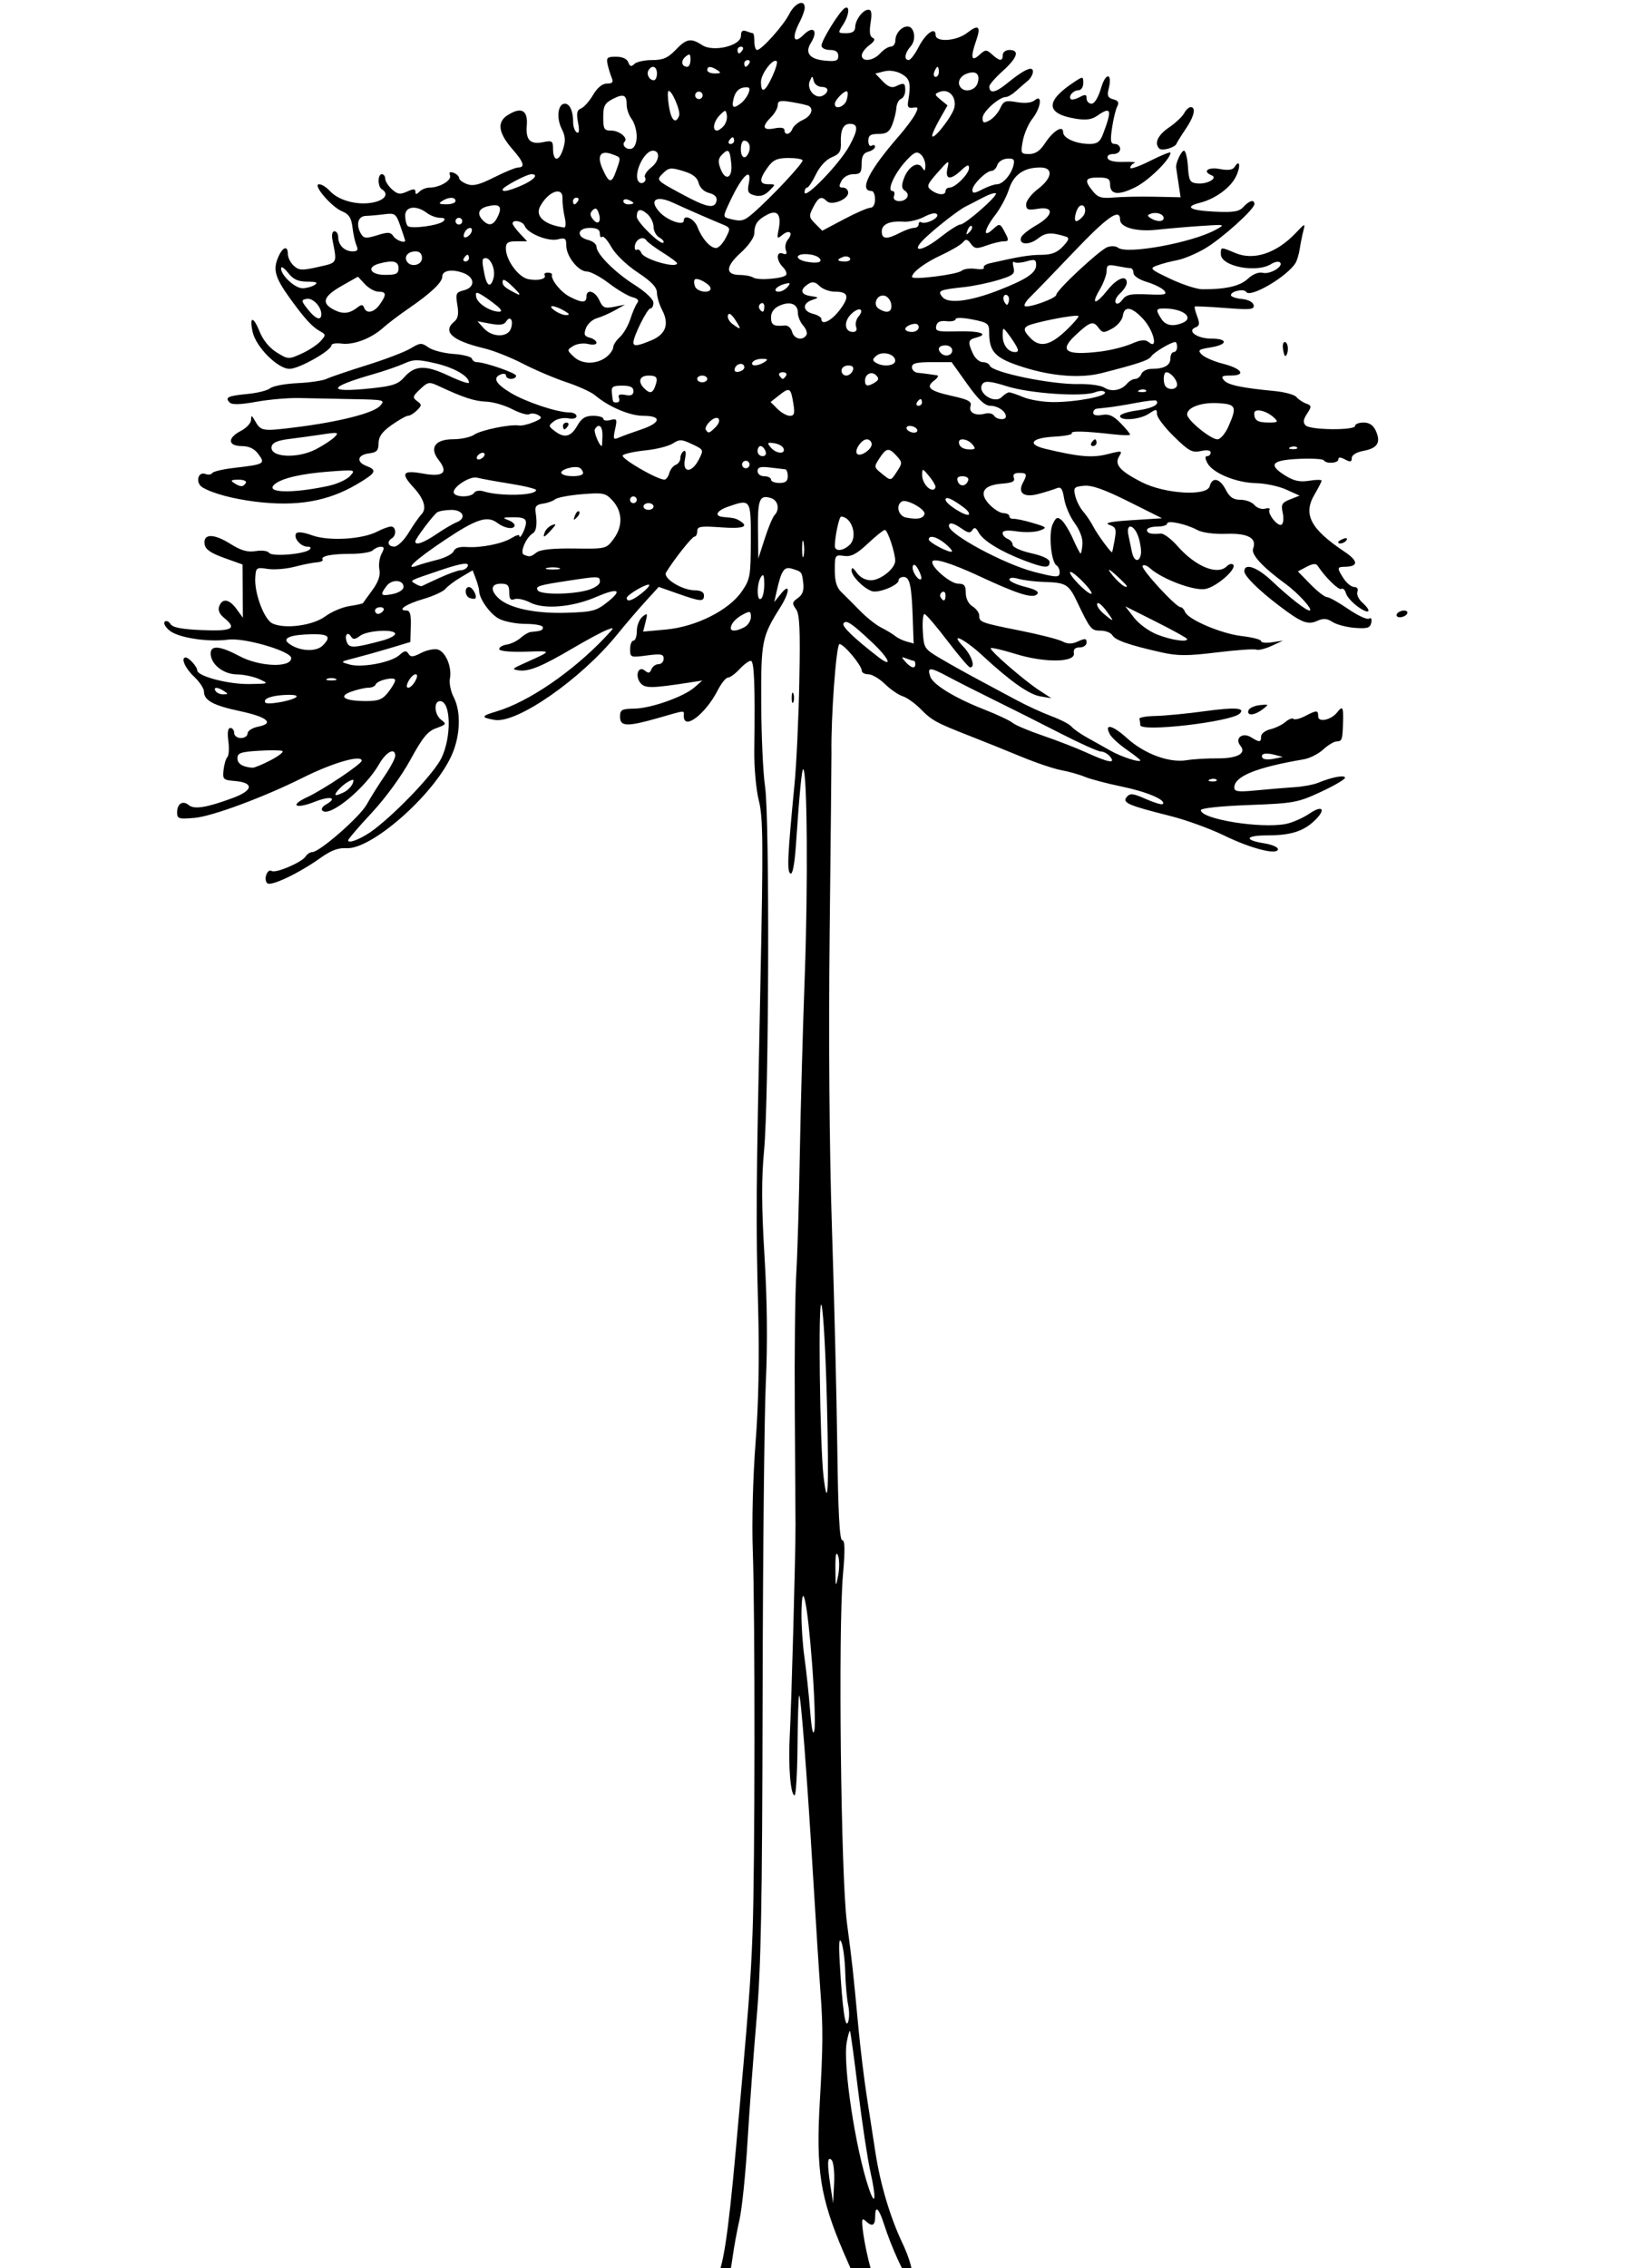 <?xml version="1.0" encoding="UTF-8" standalone="no"?>
<!-- Created with Inkscape (http://www.inkscape.org/) -->

<svg
   xmlns:dc="http://purl.org/dc/elements/1.1/"
   xmlns:cc="http://creativecommons.org/ns#"
   xmlns:rdf="http://www.w3.org/1999/02/22-rdf-syntax-ns#"
   xmlns:svg="http://www.w3.org/2000/svg"
   xmlns="http://www.w3.org/2000/svg"
   xmlns:sodipodi="http://sodipodi.sourceforge.net/DTD/sodipodi-0.dtd"
   xmlns:inkscape="http://www.inkscape.org/namespaces/inkscape"
   width="105mm"
   height="146mm"
   viewBox="0 0 105 146"
   version="1.1"
   id="svg8"
   inkscape:version="0.92.3 (2405546, 2018-03-11)"
   sodipodi:docname="araucaria_4_older_02.svg">
  <defs
     id="defs2" />
  <sodipodi:namedview
     id="base"
     pagecolor="#ffffff"
     bordercolor="#666666"
     borderopacity="1.0"
     inkscape:pageopacity="0.0"
     inkscape:pageshadow="2"
     inkscape:zoom="0.7"
     inkscape:cx="-0.54686088"
     inkscape:cy="204.43158"
     inkscape:document-units="mm"
     inkscape:current-layer="layer1"
     showgrid="false"
     inkscape:pagecheckerboard="true"
     height="147mm"
     inkscape:window-width="1920"
     inkscape:window-height="1055"
     inkscape:window-x="381"
     inkscape:window-y="0"
     inkscape:window-maximized="1"
     inkscape:snap-global="false" />
  <g
     inkscape:label="Layer 1"
     inkscape:groupmode="layer"
     id="layer1"
     transform="translate(0,-151)">
    <path
       style="fill:#000000;stroke-width:0.216"
       d="m 55.875,299.261 c -0.185,-0.216 -0.893,-1.697 -1.574,-3.291 -1.492,-3.493 -1.775,-5.283 -1.526,-9.632 0.211,-3.679 0.217,-4.794 0.044,-7.13 -0.08,-1.069 -0.294,-4.424 -0.476,-7.454 -0.4,-6.653 -0.791,-11.71 -0.896,-11.605 -0.043,0.043 -0.09,1.504 -0.105,3.248 -0.015,1.744 -0.101,3.171 -0.19,3.171 -0.256,0 -0.412,-1.894 -0.312,-3.781 0.113,-2.11 0.379,-11.821 0.373,-13.612 -0.003,-0.713 -0.024,-4.116 -0.047,-7.562 -0.024,-3.446 0.02,-7.335 0.097,-8.642 0.077,-1.307 0.178,-4.71 0.225,-7.562 0.047,-2.852 0.192,-8.102 0.323,-11.667 0.209,-5.708 0.157,-12.973 -0.094,-13.225 -0.092,-0.092 -0.246,1.468 -0.476,4.851 -0.088,1.287 -0.216,1.948 -0.359,1.859 -0.227,-0.14 -0.181,-1.13 0.267,-5.743 0.124,-1.275 0.263,-4.242 0.309,-6.594 0.067,-3.408 0.023,-4.359 -0.216,-4.686 -0.263,-0.36 -0.248,-0.446 0.123,-0.707 0.299,-0.209 0.401,-0.487 0.348,-0.945 -0.087,-0.75 -0.084,-0.746 -0.724,-0.943 -0.516,-0.159 -0.686,0.095 -1,1.5 l -0.145,0.648 0.433,-0.54 c 0.602,-0.752 0.576,-0.106 -0.036,0.864 -1.199,1.903 -1.254,2.18 -1.235,6.238 0.01,2.095 0.121,4.489 0.248,5.321 0.299,1.964 0.249,20.115 -0.065,23.424 -0.173,1.827 -0.166,3.59 0.028,6.796 0.174,2.866 0.202,5.61 0.085,8.12 -0.097,2.085 -0.191,11.228 -0.208,20.319 -0.025,13.325 -0.1,17.324 -0.386,20.633 -0.195,2.258 -0.457,5.807 -0.582,7.886 -0.124,2.08 -0.359,4.364 -0.521,5.077 -0.162,0.713 -0.359,1.782 -0.438,2.377 -0.205,1.541 -0.539,2.485 -0.881,2.485 -0.474,0 -0.577,-0.383 -0.246,-0.912 0.506,-0.807 0.812,-2.745 1.323,-8.378 0.836,-9.218 0.965,-10.885 1.084,-14.044 0.158,-4.19 0.168,-20.439 0.015,-24.631 -0.066,-1.808 0.01,-4.732 0.179,-6.914 0.195,-2.513 0.251,-5.411 0.168,-8.642 -0.149,-5.784 -0.139,-7.121 0.143,-20.849 0.188,-9.109 0.174,-10.764 -0.1,-11.853 -0.179,-0.713 -0.306,-2.13 -0.292,-3.241 0.056,-4.247 -0.004,-5.755 -0.228,-5.755 -0.125,0 -0.452,0.243 -0.727,0.54 -0.275,0.297 -0.609,0.54 -0.741,0.54 -0.132,0 -0.427,0.365 -0.655,0.81 -0.784,1.533 -2.187,2.607 -2.187,1.674 0,-0.395 0.181,-0.407 -1.62,0.108 -2.032,0.581 -2.485,0.568 -2.485,-0.074 0,-0.449 0.104,-0.508 0.918,-0.521 1.082,-0.018 3.178,-0.76 3.88,-1.374 l 0.495,-0.433 -0.756,0.117 c -2.504,0.387 -2.929,0.393 -3.218,0.045 -0.382,-0.46 -0.142,-1.152 0.278,-0.803 0.227,0.189 0.326,0.169 0.423,-0.084 0.07,-0.181 0.275,-0.33 0.457,-0.33 0.182,0 0.331,-0.158 0.331,-0.352 0,-0.297 -0.167,-0.33 -1.08,-0.209 -1.05,0.139 -1.08,0.128 -1.08,-0.404 0,-0.301 0.097,-0.548 0.216,-0.548 0.119,0 0.216,-0.28 0.216,-0.622 0,-0.342 0.162,-0.755 0.36,-0.918 0.325,-0.268 0.345,-0.237 0.204,0.33 l -0.156,0.627 1.471,-0.134 c 1.92,-0.175 4.032,-1.231 4.866,-2.434 0.552,-0.796 0.587,-0.99 0.594,-3.277 0.008,-2.696 6.13e-4,-2.707 -1.473,-2.193 -0.742,0.259 -0.902,0.608 -0.302,0.66 0.704,0.061 0.81,0.086 1.08,0.256 0.602,0.377 0.192,0.512 -1.242,0.41 -1.3,-0.093 -1.512,-0.059 -1.512,0.245 0,0.194 -0.081,0.353 -0.179,0.353 -0.155,0 -1.32,1.468 -1.828,2.306 -0.223,0.367 1.032,1.149 1.846,1.15 0.384,4.4e-4 0.594,0.116 0.594,0.325 0,0.423 -0.199,0.41 -1.678,-0.11 l -1.235,-0.434 -0.866,0.95 c -0.476,0.522 -1.288,1.471 -1.804,2.109 -2.328,2.876 -6.473,5.761 -7.904,5.502 -0.896,-0.162 -0.874,-0.247 0.145,-0.551 2.041,-0.61 4.868,-2.54 6.969,-4.757 0.632,-0.667 0.635,-0.679 0.108,-0.477 -0.297,0.114 -1.269,0.636 -2.161,1.161 -2.017,1.187 -2.843,1.526 -3.49,1.434 -0.463,-0.066 -0.441,-0.101 0.25,-0.413 1.959,-0.885 1.95,-0.843 0.167,-0.789 -0.996,0.03 -1.675,-0.037 -1.683,-0.166 -0.008,-0.119 0.209,-0.249 0.481,-0.29 0.272,-0.041 0.674,-0.234 0.892,-0.429 0.219,-0.196 0.51,-0.366 0.648,-0.38 0.687,-0.066 0.791,-0.106 0.791,-0.306 0,-0.119 -0.491,-0.216 -1.091,-0.216 -0.6,0 -1.376,-0.147 -1.725,-0.328 -0.581,-0.3 -1.289,-1.294 -1.289,-1.808 0,-0.117 -0.094,-0.461 -0.209,-0.764 l -0.209,-0.551 -0.746,0.44 c -0.41,0.242 -0.863,0.582 -1.007,0.755 -0.144,0.173 -0.782,0.466 -1.418,0.651 -1.12,0.326 -1.731,0.74 -1.092,0.74 0.234,0 0.306,0.258 0.283,1.014 l -0.03,1.014 -1.296,0.391 c -0.713,0.215 -1.734,0.501 -2.269,0.637 -0.962,0.244 -0.966,0.248 -0.349,0.421 0.801,0.224 2.686,-0.132 3.21,-0.607 0.323,-0.293 0.442,-0.31 0.581,-0.086 0.141,0.228 0.296,0.219 0.818,-0.051 0.354,-0.183 0.834,-0.283 1.067,-0.222 0.507,0.133 0.927,1.132 0.785,1.871 -0.056,0.293 0.053,0.831 0.242,1.197 0.498,0.964 0.43,2.546 -0.165,3.819 -1.187,2.54 -5.152,6.01 -6.745,5.903 -0.512,-0.035 -0.99,0.144 -1.649,0.615 -1.4,1.001 -3.218,1.865 -3.446,1.637 -0.252,-0.252 0.009,-0.958 0.291,-0.784 0.263,0.163 1.948,-0.561 2.184,-0.938 0.095,-0.152 0.289,-0.278 0.432,-0.28 0.477,-0.008 3.063,-2.271 3.5,-3.064 0.238,-0.43 0.748,-1.245 1.134,-1.811 0.386,-0.566 0.702,-1.158 0.702,-1.316 0,-0.565 -0.577,-0.273 -1.033,0.523 -0.9,1.57 -3.199,3.456 -3.656,2.999 -0.093,-0.093 5.63e-4,-0.264 0.208,-0.379 0.812,-0.455 0.317,-0.592 -0.695,-0.193 -1.255,0.495 -1.659,0.248 -0.486,-0.298 1.037,-0.482 3.502,-2.132 3.502,-2.344 0,-0.406 -1.874,0.136 -3.79,1.095 -2.492,1.248 -5.828,2.487 -6.959,2.585 -1.034,0.09 -1.134,0.059 -1.134,-0.347 0,-0.571 0.364,-0.797 0.757,-0.471 0.35,0.291 1.164,0.156 2.851,-0.47 1.304,-0.484 1.35,-0.981 0.101,-1.085 -0.74,-0.062 -0.787,-0.108 -0.719,-0.714 0.04,-0.356 0.151,-0.73 0.247,-0.83 0.096,-0.1 0.123,-0.562 0.061,-1.026 -0.074,-0.551 -0.028,-0.844 0.131,-0.844 0.134,0 0.245,0.146 0.245,0.324 0,0.18 0.192,0.324 0.432,0.324 0.238,0 0.432,-0.134 0.432,-0.297 0,-0.163 0.3,-0.357 0.667,-0.43 1.085,-0.217 0.616,-0.626 -1.15,-1.002 -1.737,-0.37 -2.326,-0.691 -2.326,-1.269 0,-0.194 -0.292,-0.628 -0.648,-0.964 -0.574,-0.542 -0.866,-1.223 -0.525,-1.223 0.203,0 0.741,0.601 0.741,0.828 0,0.375 1.984,0.9 3.333,0.882 1.288,-0.017 1.3,-0.023 0.664,-0.314 -0.356,-0.163 -1.009,-0.301 -1.45,-0.307 -0.874,-0.011 -1.683,-0.658 -1.683,-1.347 0,-0.551 0.607,-0.494 1.858,0.173 1.287,0.687 3.327,0.763 3.327,0.123 0,-0.443 -3.016,-1.325 -4.053,-1.186 -1.296,0.174 -3.207,-0.119 -3.773,-0.578 -0.27,-0.219 -0.414,-0.477 -0.318,-0.573 0.096,-0.096 0.262,-0.031 0.37,0.143 0.141,0.229 0.714,0.339 2.041,0.394 1.958,0.081 2.268,-0.096 1.399,-0.8 -0.291,-0.235 -0.395,-0.491 -0.301,-0.737 0.206,-0.537 0.646,-0.465 1.117,0.182 l 0.407,0.559 -0.011,-1.713 -0.011,-1.713 -1.188,-0.427 c -0.868,-0.312 -1.206,-0.549 -1.255,-0.88 -0.101,-0.688 0.579,-0.699 1.65,-0.028 0.704,0.441 1.111,0.557 1.647,0.47 0.397,-0.064 0.775,-0.014 0.854,0.113 0.161,0.261 2.276,0.091 2.603,-0.209 0.124,-0.114 0.071,-0.188 -0.136,-0.188 -0.426,0 -0.908,-0.556 -0.731,-0.843 0.084,-0.136 0.467,-0.093 1.045,0.116 1.066,0.385 3.222,0.258 4.191,-0.248 0.336,-0.175 0.732,-0.319 0.881,-0.32 0.322,-0.001 0.362,0.564 0.054,0.755 -0.348,0.215 -0.249,0.541 0.162,0.534 0.208,-0.003 0.621,-0.406 0.918,-0.895 0.297,-0.489 0.668,-1.021 0.825,-1.182 0.356,-0.366 0.168,-0.997 -0.518,-1.737 -0.84,-0.907 -0.698,-1.122 0.589,-0.889 1.329,0.242 1.679,-0.049 1.037,-0.865 -0.622,-0.791 -0.236,-1.341 0.943,-1.341 0.504,0 1.108,-0.132 1.343,-0.294 0.43,-0.297 2.335,-0.688 2.883,-0.591 0.163,0.029 0.585,-0.068 0.938,-0.214 0.532,-0.221 0.583,-0.299 0.296,-0.459 -0.19,-0.106 -0.446,-0.132 -0.568,-0.056 -0.122,0.076 -0.617,-0.068 -1.099,-0.32 -0.482,-0.251 -1.232,-0.47 -1.666,-0.485 -0.758,-0.027 -1.475,-0.26 -3.013,-0.979 -0.678,-0.317 -0.737,-0.309 -1.254,0.177 -0.483,0.454 -0.505,0.537 -0.198,0.761 0.315,0.23 0.314,0.282 -0.004,0.6 -0.191,0.191 -0.447,0.348 -0.568,0.348 -0.121,0 -0.598,0.267 -1.06,0.594 -0.616,0.436 -0.841,0.749 -0.845,1.174 -0.004,0.466 -0.118,0.593 -0.582,0.648 -0.781,0.092 -0.885,0.556 -0.183,0.823 0.701,0.267 0.6,0.45 -0.652,1.184 -1.871,1.097 -3.874,1.436 -6.518,1.106 -1.449,-0.181 -2.736,-0.527 -3.391,-0.912 -0.484,-0.284 -0.313,-1.061 0.19,-0.867 0.173,0.067 0.366,0.039 0.427,-0.06 0.062,-0.1 0.672,-0.247 1.357,-0.327 2.015,-0.236 2.071,-0.267 1.623,-0.884 -0.262,-0.36 -0.592,-0.521 -1.08,-0.526 -0.906,-0.009 -0.934,-0.524 -0.054,-0.979 0.356,-0.184 0.651,-0.503 0.655,-0.708 0.006,-0.319 0.042,-0.311 0.252,0.06 0.38,0.67 0.468,0.684 2.6,0.419 2.802,-0.349 5.027,-0.912 5.451,-1.381 0.347,-0.383 0.284,-0.399 -1.76,-0.434 -1.166,-0.02 -2.703,-0.051 -3.416,-0.069 -0.713,-0.018 -1.968,0.09 -2.788,0.239 -1.021,0.186 -1.562,0.202 -1.714,0.05 -0.331,-0.331 -0.12,-0.432 1.149,-0.553 0.632,-0.06 1.291,-0.226 1.463,-0.369 0.172,-0.143 0.96,-0.29 1.75,-0.327 0.79,-0.037 1.631,-0.16 1.869,-0.274 0.238,-0.114 1.404,-0.511 2.593,-0.883 1.188,-0.372 2.459,-0.857 2.824,-1.079 0.61,-0.371 0.702,-0.376 1.15,-0.062 0.268,0.188 0.989,0.375 1.602,0.417 0.613,0.042 1.149,0.177 1.19,0.301 0.041,0.124 0.173,0.225 0.294,0.225 0.528,0 2.554,0.698 2.554,0.88 0,0.11 -0.146,0.201 -0.324,0.201 -0.178,0 -0.324,-0.094 -0.324,-0.209 0,-0.115 -0.146,-0.153 -0.324,-0.085 -0.558,0.214 -0.358,0.601 0.616,1.189 0.975,0.589 3.003,1.265 3.792,1.265 0.249,0 0.453,0.109 0.453,0.241 0,0.141 -0.225,0.198 -0.54,0.138 -0.297,-0.057 -0.71,0.029 -0.918,0.191 -0.358,0.279 -0.356,0.311 0.041,0.618 0.63,0.487 1.053,0.392 1.461,-0.325 0.282,-0.496 0.521,-0.647 1.026,-0.647 0.362,0 0.658,0.088 0.658,0.196 0,0.108 0.205,0.142 0.456,0.076 0.417,-0.109 0.443,-0.058 0.3,0.593 -0.14,0.64 -0.115,0.694 0.246,0.537 0.221,-0.096 0.863,-0.33 1.426,-0.519 1.285,-0.431 1.357,-0.883 0.14,-0.883 -0.872,0 -2.232,-0.58 -3.108,-1.325 -0.238,-0.202 -1.064,-0.579 -1.836,-0.836 -0.772,-0.258 -2.036,-0.796 -2.809,-1.196 -0.772,-0.4 -1.891,-0.844 -2.485,-0.985 -2.059,-0.491 -2.711,-1.07 -1.932,-1.717 0.247,-0.205 0.301,-0.493 0.202,-1.08 -0.123,-0.728 -0.085,-0.813 0.419,-0.939 0.745,-0.187 0.722,-0.839 -0.04,-1.118 -0.733,-0.269 -1.35,-0.16 -1.35,0.237 0,0.372 -0.733,1.065 -2.162,2.047 -0.606,0.416 -1.346,0.976 -1.645,1.246 -0.76,0.685 -1.891,1.117 -2.666,1.019 -0.361,-0.046 -0.657,-6.1e-4 -0.657,0.1 0,0.345 -2.089,1.525 -2.699,1.525 -0.761,0 -2.165,-1.404 -2.379,-2.38 -0.223,-1.016 0.043,-1.033 0.446,-0.027 0.222,0.556 0.635,1.06 1.104,1.35 0.731,0.452 0.769,0.454 1.592,0.082 0.464,-0.209 1.015,-0.569 1.224,-0.8 0.363,-0.402 0.362,-0.43 -0.037,-0.653 -0.506,-0.283 -0.995,-0.821 -1.941,-2.133 -0.928,-1.287 -1.081,-1.809 -0.76,-2.584 0.295,-0.711 0.642,-0.837 0.642,-0.234 0,0.219 0.172,0.554 0.382,0.744 0.332,0.301 0.535,0.311 1.566,0.077 1.263,-0.286 1.223,-0.213 0.929,-1.706 -0.072,-0.363 -0.024,-0.594 0.123,-0.594 0.132,0 0.241,0.175 0.241,0.389 0,0.506 0.412,0.907 0.931,0.907 0.312,0 0.372,-0.092 0.246,-0.378 -0.091,-0.208 -0.208,-0.735 -0.26,-1.171 -0.072,-0.61 -0.227,-0.848 -0.672,-1.032 -0.694,-0.287 -1.926,-1.74 -1.476,-1.74 0.165,0 0.472,0.191 0.684,0.424 0.549,0.606 1.71,0.933 2.713,0.764 0.821,-0.139 1.135,-0.56 0.644,-0.863 -0.281,-0.174 -0.281,-0.972 0,-0.972 0.119,0 0.216,0.131 0.216,0.291 0,0.16 0.195,0.467 0.433,0.682 0.358,0.324 0.527,0.349 0.972,0.146 0.409,-0.186 0.539,-0.184 0.539,0.009 0,0.193 0.063,0.192 0.259,-0.005 0.143,-0.143 0.43,-0.259 0.638,-0.259 0.661,0 1.452,-0.467 1.33,-0.786 -0.079,-0.206 -0.006,-0.258 0.233,-0.166 0.191,0.073 0.348,0.223 0.348,0.332 0,0.109 0.229,0.285 0.508,0.392 0.392,0.149 0.795,0.049 1.759,-0.437 0.688,-0.347 1.383,-0.631 1.544,-0.631 0.456,0 0.351,-0.352 -0.34,-1.139 -0.933,-1.063 -1.05,-1.764 -0.368,-2.211 0.887,-0.581 1.338,-0.353 1.259,0.635 -0.078,0.966 0.22,1.26 1.094,1.076 0.524,-0.11 0.594,-0.06 0.594,0.42 0,0.834 0.369,0.876 0.634,0.072 0.187,-0.566 0.169,-0.853 -0.083,-1.359 -0.349,-0.699 -0.232,-1.6 0.207,-1.6 0.323,0 0.538,0.476 0.538,1.193 0,0.28 0.103,0.574 0.23,0.652 0.156,0.096 0.183,-0.108 0.084,-0.633 -0.112,-0.597 -0.068,-0.805 0.192,-0.905 0.186,-0.071 0.533,-0.461 0.773,-0.867 0.279,-0.474 0.6,-0.737 0.897,-0.737 0.357,0 0.426,-0.086 0.304,-0.378 -0.087,-0.208 -0.206,-0.597 -0.264,-0.864 -0.091,-0.42 -0.017,-0.486 0.545,-0.486 0.408,0 0.702,0.134 0.788,0.36 0.105,0.275 0.198,0.3 0.39,0.108 0.139,-0.139 0.652,-0.252 1.141,-0.252 0.705,0 1.017,-0.134 1.51,-0.648 0.704,-0.735 0.99,-0.788 1.712,-0.315 0.718,0.471 2.501,0.044 2.501,-0.598 0,-0.303 0.101,-0.391 0.342,-0.298 0.188,0.072 0.382,0.131 0.432,0.131 0.05,0 0.09,0.243 0.09,0.54 0,0.297 0.077,0.54 0.172,0.54 0.291,0 1.704,-1.579 2.078,-2.323 0.355,-0.705 0.991,-0.963 0.991,-0.403 0,0.165 -0.145,0.578 -0.323,0.918 -0.533,1.021 -0.398,1.479 0.246,0.835 0.634,-0.634 0.967,-0.273 0.475,0.514 -0.401,0.642 -0.086,1.049 0.882,1.141 0.731,0.07 0.88,0.019 0.88,-0.3 0,-0.265 -0.167,-0.384 -0.54,-0.384 -0.3,0 -0.54,-0.125 -0.54,-0.282 0,-0.336 1.153,-2.197 1.491,-2.406 0.358,-0.221 0.286,0.467 -0.112,1.075 -0.34,0.519 -0.335,0.533 0.216,0.533 0.391,0 0.567,-0.116 0.572,-0.378 0.009,-0.483 0.499,-1.134 0.855,-1.134 0.198,0 0.236,0.236 0.139,0.846 -0.093,0.58 -0.051,0.883 0.134,0.964 0.185,0.081 0.117,0.231 -0.216,0.476 -0.267,0.197 -0.486,0.493 -0.486,0.656 0,0.444 0.741,0.36 1.188,-0.134 0.215,-0.238 0.522,-0.432 0.682,-0.432 0.16,0 0.291,-0.175 0.291,-0.389 0,-0.448 0.397,-0.907 0.785,-0.907 0.446,0 0.585,0.857 0.207,1.275 -0.385,0.425 -0.454,0.886 -0.132,0.886 0.116,0 0.404,-0.377 0.639,-0.838 0.448,-0.878 1.094,-1.336 1.094,-0.776 0,0.491 1.351,0.398 2.035,-0.139 0.719,-0.566 0.896,-0.42 0.583,0.478 -0.387,1.11 -0.325,1.418 0.191,0.951 0.403,-0.365 0.459,-0.367 0.827,-0.034 0.49,0.443 0.685,0.453 0.685,0.034 0,-0.18 0.192,-0.324 0.432,-0.324 0.674,0 0.512,0.505 -0.432,1.353 -0.475,0.427 -0.864,0.874 -0.864,0.995 0,0.472 0.391,0.414 1.097,-0.164 1.126,-0.921 1.711,-1.194 1.711,-0.795 0,0.178 -0.153,0.449 -0.34,0.602 -0.187,0.153 -0.527,0.449 -0.756,0.657 -0.229,0.208 -0.518,0.378 -0.641,0.378 -0.439,0 -1.504,0.952 -1.504,1.345 0,0.335 0.071,0.361 0.443,0.162 0.244,-0.13 0.553,-0.48 0.688,-0.776 0.219,-0.481 0.335,-0.524 1.077,-0.399 0.53,0.09 0.946,0.045 1.148,-0.122 0.516,-0.428 0.401,0.489 -0.149,1.187 -0.256,0.325 -0.534,0.97 -0.619,1.433 -0.147,0.804 -0.128,0.842 0.411,0.842 0.392,-4.3e-4 0.697,-0.203 0.997,-0.663 0.54,-0.827 1.188,-1.232 1.188,-0.743 0,0.389 0.835,0.758 1.716,0.758 0.464,0 0.662,-0.141 0.836,-0.594 0.619,-1.614 0.549,-1.855 -0.351,-1.225 -0.36,0.252 -0.727,0.302 -1.398,0.192 -1.948,-0.321 -1.969,-1.13 -0.061,-2.38 0.535,-0.35 0.554,-0.347 0.554,0.094 0,0.254 -0.138,0.457 -0.311,0.457 -0.336,0 -0.667,0.39 -0.485,0.572 0.061,0.061 0.314,0.003 0.562,-0.13 0.366,-0.196 0.451,-0.179 0.451,0.09 0,0.182 0.143,0.332 0.318,0.332 0.192,0 0.434,-0.399 0.612,-1.01 0.304,-1.042 0.749,-0.979 0.486,0.068 -0.108,0.43 -0.045,0.57 0.299,0.66 0.323,0.084 0.388,0.206 0.252,0.468 -0.101,0.195 -0.25,0.816 -0.332,1.381 -0.123,0.85 -0.091,1.026 0.188,1.026 0.186,0 0.337,0.146 0.337,0.324 0,0.184 -0.194,0.324 -0.45,0.324 -0.267,0 -0.411,0.11 -0.355,0.27 0.059,0.168 0.454,0.258 1.044,0.237 0.522,-0.018 0.827,0.014 0.679,0.072 -0.149,0.058 -0.27,0.195 -0.27,0.306 0,0.111 0.583,-0.093 1.296,-0.453 0.713,-0.36 1.296,-0.594 1.296,-0.52 0,0.416 -1.398,1.791 -2.257,2.22 -1.102,0.55 -1.632,0.492 -1.632,-0.181 0,-0.358 -0.14,-0.439 -0.756,-0.439 -0.857,0 -0.927,0.173 -0.357,0.877 0.331,0.409 0.561,0.478 1.35,0.408 0.523,-0.046 1.705,-0.069 2.626,-0.05 l 1.675,0.035 -0.136,-0.905 c -0.075,-0.498 -0.143,-0.954 -0.151,-1.013 -0.039,-0.277 0.336,-1.08 0.505,-1.08 0.104,0 0.219,0.462 0.256,1.026 0.059,0.915 0.124,1.032 0.606,1.082 0.631,0.065 1.353,-0.346 0.918,-0.523 -0.618,-0.251 -0.239,-0.548 0.518,-0.406 0.546,0.102 0.841,0.062 0.961,-0.132 0.341,-0.552 0.407,-0.024 0.079,0.634 -0.358,0.718 -1.345,1.432 -2.313,1.673 -1.035,0.258 -0.646,0.496 0.934,0.57 1.243,0.058 1.592,0.001 1.87,-0.306 0.369,-0.409 0.706,-0.496 0.706,-0.183 0,0.336 -2.102,2.227 -3.182,2.863 -0.567,0.334 -1.372,0.671 -1.788,0.749 -0.416,0.078 -0.999,0.232 -1.295,0.342 -0.509,0.189 -0.46,0.238 0.864,0.865 0.772,0.365 1.695,0.665 2.051,0.667 1.506,0.007 2.42,-0.203 2.924,-0.673 0.324,-0.301 0.697,-0.451 0.963,-0.386 0.475,0.116 1.362,-0.418 1.111,-0.669 -0.086,-0.086 -0.345,-0.038 -0.575,0.106 -0.951,0.594 -3.234,0.144 -3.234,-0.637 0,-0.479 -0.027,-0.477 0.948,-0.07 1.183,0.494 2.641,0.006 3.88,-1.3 0.607,-0.639 0.613,-0.641 0.478,-0.108 -0.076,0.297 -0.178,0.808 -0.227,1.135 -0.049,0.327 -0.167,0.729 -0.261,0.891 -0.504,0.866 -2.928,2.297 -3.186,1.881 -0.141,-0.228 -0.984,-0.049 -0.984,0.209 0,0.097 0.315,0.208 0.7,0.245 0.418,0.04 0.726,0.201 0.763,0.398 0.054,0.285 -0.198,0.31 -1.835,0.182 -1.043,-0.082 -1.924,-0.122 -1.957,-0.09 -0.033,0.032 0.039,0.318 0.16,0.636 0.174,0.459 0.152,0.604 -0.107,0.703 -0.589,0.226 0.103,0.723 1.007,0.723 1.105,0 1.076,0.389 -0.043,0.568 -0.781,0.125 -0.844,0.177 -0.557,0.464 0.178,0.178 0.788,0.441 1.356,0.585 1.221,0.31 1.521,0.76 0.506,0.76 -0.569,0 -0.648,0.054 -0.442,0.302 0.254,0.306 1.109,0.489 3.259,0.696 0.654,0.063 1.286,0.235 1.404,0.382 0.119,0.147 0.397,0.335 0.618,0.418 0.37,0.139 0.375,0.191 0.068,0.66 -0.249,0.38 -0.271,0.571 -0.088,0.754 0.303,0.303 3.184,0.33 3.184,0.029 0,-0.119 0.245,-0.216 0.545,-0.216 0.368,0 0.623,0.171 0.785,0.526 0.341,0.749 0.117,1.126 -0.772,1.293 -0.476,0.089 -0.773,0.269 -0.773,0.467 0,0.255 -0.09,0.274 -0.432,0.091 -0.293,-0.157 -0.432,-0.159 -0.432,-0.008 0,0.255 -0.787,0.307 -0.938,0.062 -0.055,-0.089 -0.79,-0.13 -1.633,-0.09 -1.751,0.082 -1.973,0.378 -0.817,1.092 0.532,0.329 0.921,0.409 1.512,0.313 0.438,-0.071 0.796,-0.073 0.796,-0.006 0,0.068 -0.205,0.471 -0.455,0.895 -0.752,1.274 -0.261,2.213 1.922,3.674 0.924,0.619 0.921,0.97 -0.009,0.978 -0.466,0.004 -0.47,0.095 -0.029,0.767 0.192,0.293 0.494,0.533 0.671,0.533 0.188,0 0.274,0.126 0.206,0.304 -0.064,0.167 0.071,0.474 0.301,0.682 0.67,0.606 0.481,0.817 -0.26,0.29 -0.373,-0.265 -0.724,-0.66 -0.781,-0.877 -0.057,-0.217 -0.19,-0.34 -0.297,-0.274 -0.165,0.102 -1.046,-0.762 -1.526,-1.498 -0.1,-0.154 -0.328,-0.13 -0.708,0.072 l -0.56,0.299 0.805,0.825 c 0.443,0.454 0.921,0.825 1.061,0.825 0.141,0 0.756,0.344 1.368,0.765 0.611,0.421 1.215,0.701 1.341,0.623 0.139,-0.086 0.198,0.017 0.148,0.262 -0.068,0.335 -0.245,0.392 -1.047,0.333 -0.531,-0.039 -1.18,-0.209 -1.443,-0.377 -0.368,-0.237 -0.597,-0.252 -0.999,-0.069 -0.594,0.271 -1.01,0.106 -2.413,-0.956 -1.34,-1.015 -2.269,-1.933 -2.269,-2.242 0,-0.554 0.827,-0.267 1.756,0.611 1.105,1.044 2.216,1.916 2.439,1.916 0.287,0 -0.705,-1.103 -1.538,-1.711 -1.477,-1.077 -2.236,-1.899 -2.094,-2.269 0.261,-0.681 -0.325,-1.005 -1.729,-0.956 -0.779,0.027 -1.538,-0.073 -1.854,-0.244 -0.726,-0.393 -1.95,-0.654 -1.95,-0.415 0,0.106 -0.292,0.193 -0.648,0.193 -0.356,0 -0.648,0.097 -0.648,0.216 0,0.22 0.27,0.292 0.885,0.233 0.19,-0.018 0.676,0.345 1.08,0.806 1.157,1.32 2.572,1.899 3.173,1.298 0.141,-0.141 0.323,-0.188 0.406,-0.106 0.267,0.267 -1.062,1.432 -1.788,1.569 -0.729,0.137 -2.791,-0.637 -3.567,-1.339 -0.199,-0.18 -0.413,-0.247 -0.474,-0.147 -0.119,0.193 2.145,2.656 2.441,2.656 0.096,0 0.227,0.135 0.29,0.3 0.19,0.495 2.329,1.408 3.658,1.561 0.683,0.079 1.242,0.224 1.242,0.324 0,0.1 0.316,0.134 0.702,0.076 l 0.702,-0.105 -0.731,0.338 c -0.402,0.186 -0.847,0.294 -0.989,0.239 -0.142,-0.055 -1.288,0.027 -2.546,0.181 -1.881,0.23 -2.512,0.23 -3.548,-0.003 -2.072,-0.465 -2.979,-0.78 -3.162,-1.098 -0.095,-0.166 -0.437,-0.301 -0.759,-0.301 -0.604,0 -0.663,-0.073 -1.521,-1.867 -0.533,-1.115 -0.713,-1.225 -2.07,-1.265 -0.602,-0.018 -1.362,-0.109 -1.689,-0.202 -0.362,-0.104 -0.594,-0.087 -0.594,0.044 0,0.118 0.452,0.328 1.004,0.467 0.705,0.178 0.936,0.321 0.776,0.481 -0.287,0.287 -1.244,-0.012 -3.698,-1.157 -1.865,-0.87 -3.051,-1.226 -3.051,-0.915 0,0.391 1.193,1.389 1.661,1.389 0.402,0 0.5,0.117 0.5,0.596 0,0.362 0.17,0.702 0.432,0.866 0.238,0.148 0.432,0.409 0.432,0.579 0,0.439 0.098,0.476 2.606,0.976 1.24,0.247 2.473,0.56 2.74,0.696 0.363,0.185 0.62,0.185 1.026,-2.2e-4 0.446,-0.203 0.542,-0.19 0.542,0.072 0,0.178 -0.196,0.319 -0.442,0.319 -0.301,0 -0.421,0.121 -0.378,0.378 0.1,0.598 -1.886,0.621 -3.751,0.044 -0.829,-0.256 -1.548,-0.425 -1.598,-0.375 -0.117,0.117 2.125,2.067 3.131,2.722 l 0.769,0.501 -0.717,-0.12 c -0.725,-0.122 -1.939,-0.979 -3.712,-2.621 -1.181,-1.094 -2.18,-1.565 -1.242,-0.585 0.55,0.575 0.806,1.368 0.432,1.34 -0.089,-0.007 -0.745,-0.779 -1.458,-1.716 -0.713,-0.937 -1.374,-1.71 -1.47,-1.716 -0.095,-0.007 -0.144,0.492 -0.108,1.108 0.064,1.093 0.092,1.136 1.146,1.759 0.594,0.351 1.664,0.949 2.377,1.329 0.713,0.379 1.831,0.979 2.485,1.332 0.654,0.353 1.674,0.823 2.269,1.045 0.594,0.221 1.178,0.524 1.296,0.673 0.119,0.149 0.581,0.472 1.026,0.719 0.446,0.247 1.126,0.628 1.512,0.846 0.684,0.386 1.89,0.775 1.89,0.609 0,-0.045 -0.395,-0.356 -0.877,-0.691 -0.482,-0.334 -0.969,-0.779 -1.081,-0.989 -0.388,-0.725 0.163,-0.601 1.1,0.247 1.122,1.015 2.715,1.605 3.843,1.422 0.438,-0.071 1.315,-0.124 1.948,-0.118 1.305,0.012 1.924,-0.317 1.517,-0.807 -0.398,-0.48 0.122,-0.9 0.682,-0.551 0.547,0.342 0.646,0.333 0.646,-0.055 0,-0.176 0.267,-0.383 0.594,-0.461 0.327,-0.078 0.765,-0.29 0.974,-0.471 0.209,-0.181 0.44,-0.269 0.514,-0.196 0.074,0.074 0.409,-0.008 0.744,-0.181 0.766,-0.396 0.848,-0.394 0.848,0.023 0,0.404 0.828,0.231 1.212,-0.252 0.357,-0.45 0.41,-0.381 0.391,0.508 -0.026,1.222 -0.064,1.35 -0.404,1.35 -0.172,0 -0.564,0.233 -0.871,0.517 -0.307,0.285 -0.871,0.571 -1.253,0.636 -3.071,0.523 -4.476,1.095 -4.476,1.822 0,0.26 0.258,0.291 1.458,0.174 0.802,-0.078 1.896,-0.17 2.431,-0.203 0.535,-0.034 1.215,-0.162 1.512,-0.284 0.89,-0.366 1.728,-0.522 1.728,-0.322 0,0.103 -0.705,0.515 -1.566,0.914 -1.485,0.688 -1.726,0.732 -4.647,0.842 -1.844,0.07 -3.077,0.203 -3.07,0.333 0.03,0.577 3.82,1.194 5.454,0.888 0.419,-0.079 1.112,-0.38 1.54,-0.671 0.883,-0.599 1.088,-0.258 0.292,0.487 -0.708,0.664 -1.535,0.916 -2.998,0.916 -1.434,0 -1.546,0.298 -0.194,0.514 0.478,0.076 0.869,0.244 0.869,0.371 0,0.408 -1.733,-0.03 -3.462,-0.876 -0.9,-0.44 -2.47,-1.009 -3.49,-1.264 -2.693,-0.676 -3.088,-0.848 -2.782,-1.216 0.214,-0.258 0.398,-0.238 1.23,0.13 0.538,0.238 1.027,0.384 1.087,0.324 0.25,-0.25 -1.016,-0.791 -2.629,-1.123 -0.951,-0.196 -2.02,-0.478 -2.377,-0.626 -0.356,-0.149 -1.037,-0.341 -1.512,-0.428 -0.475,-0.086 -1.642,-0.479 -2.593,-0.873 -0.951,-0.393 -2.409,-0.981 -3.241,-1.306 -2.238,-0.875 -2.501,-1.017 -3.226,-1.754 -0.365,-0.371 -0.887,-0.743 -1.16,-0.828 -0.273,-0.085 -0.787,-0.438 -1.142,-0.785 -0.355,-0.347 -0.836,-0.63 -1.069,-0.63 -0.234,0 -0.425,-0.102 -0.425,-0.228 0,-0.34 -1.151,-1.717 -1.436,-1.717 -0.208,0 -0.555,4.726 -0.516,7.022 0.004,0.238 -0.047,5.391 -0.114,11.451 -0.076,6.895 -0.021,14.051 0.145,19.121 0.147,4.456 0.301,10.8 0.344,14.098 0.054,4.235 0.148,5.996 0.319,5.996 0.175,0 0.189,0.608 0.047,2.215 -0.314,3.57 -0.132,19.482 0.256,22.416 0.343,2.596 0.381,2.938 0.745,6.806 0.123,1.307 0.366,3.3 0.541,4.429 0.174,1.129 0.422,2.733 0.551,3.565 0.314,2.025 0.943,4.138 1.719,5.779 0.643,1.36 0.835,2.424 0.41,2.282 -0.232,-0.077 -1.112,-2.007 -1.576,-3.456 -0.331,-1.035 -0.571,-1.26 -0.571,-0.536 0,0.63 -0.191,0.723 -0.63,0.306 -0.234,-0.222 -0.259,-0.079 -0.14,0.81 0.079,0.594 0.295,1.615 0.48,2.269 0.45,1.597 0.475,1.773 0.31,2.229 -0.138,0.379 -0.154,0.379 -0.478,0 z m -2.338,-9.217 c -0.278,-0.278 -0.297,0.214 -0.066,1.719 l 0.162,1.056 0.066,-1.274 c 0.036,-0.701 -0.037,-1.376 -0.162,-1.502 z m 2.502,0.778 c -0.182,-0.803 -0.538,-3.161 -0.793,-5.241 -0.254,-2.08 -0.491,-3.81 -0.526,-3.845 -0.035,-0.035 -0.128,0.284 -0.208,0.711 -0.267,1.422 0.57,6.943 1.434,9.456 0.416,1.21 0.47,0.583 0.093,-1.081 z m -1.435,-10.756 c -0.082,-0.365 -0.168,-1.315 -0.19,-2.112 -0.022,-0.797 -0.133,-1.667 -0.248,-1.934 -0.146,-0.34 -0.177,0.065 -0.103,1.351 0.167,2.928 0.359,4.278 0.536,3.786 0.085,-0.235 0.087,-0.726 0.004,-1.091 z M 52.276,258.044 C 51.98,254.115 51.622,252.442 51.596,254.86 c -0.008,0.75 0.078,2.014 0.19,2.809 0.113,0.795 0.276,2.321 0.362,3.39 0.104,1.295 0.198,1.731 0.282,1.306 0.069,-0.351 -4.35e-4,-2.296 -0.153,-4.321 z m 1.67,-6.92 c -0.119,-0.293 -0.173,-0.012 -0.165,0.861 0.01,1.219 0.021,1.245 0.177,0.435 0.091,-0.474 0.086,-1.057 -0.011,-1.296 z m -0.706,-9.672 c -0.073,-3.119 -0.231,-6.012 -0.35,-6.428 -0.231,-0.807 -0.112,9.089 0.133,11.073 0.276,2.232 0.345,0.772 0.217,-4.645 z M 24.118,204.368 c 1.569,-1.21 3.851,-3.636 4.303,-4.576 0.664,-1.381 0.608,-3.659 -0.091,-3.659 -0.427,0 -0.37,0.872 0.079,1.207 0.345,0.257 0.317,0.304 -0.317,0.529 -0.557,0.197 -0.889,0.603 -1.673,2.041 -0.568,1.042 -1.613,2.474 -2.492,3.416 -0.833,0.892 -1.514,1.686 -1.514,1.766 0,0.26 0.954,-0.145 1.705,-0.723 z m -1.932,-2.395 c 0.216,-0.116 0.45,-0.361 0.521,-0.545 0.102,-0.267 0.049,-0.292 -0.262,-0.126 -0.442,0.236 -1.027,0.881 -0.8,0.881 0.082,0 0.325,-0.095 0.541,-0.21 z m 56.128,-0.785 c -0.072,-0.072 -0.258,-0.08 -0.414,-0.017 -0.172,0.069 -0.121,0.12 0.131,0.131 0.228,0.009 0.355,-0.042 0.284,-0.113 z m -60.891,-1.251 c 0.523,-0.274 0.863,-0.542 0.756,-0.595 -0.107,-0.054 -0.802,-0.06 -1.545,-0.014 -1.136,0.071 -1.35,0.147 -1.35,0.481 0,0.354 0.335,0.565 0.972,0.61 0.119,0.008 0.644,-0.209 1.167,-0.482 z m 54.036,-0.239 c -0.148,-0.178 -0.414,-0.324 -0.592,-0.324 -0.178,0 -1.357,-0.53 -2.62,-1.178 -1.263,-0.648 -3.172,-1.608 -4.242,-2.133 -1.069,-0.525 -2.422,-1.211 -3.005,-1.524 -1.137,-0.609 -1.324,-0.607 -1.113,0.012 0.177,0.519 1.594,1.384 3.47,2.118 0.832,0.325 1.658,0.714 1.836,0.863 0.178,0.149 1.054,0.519 1.946,0.822 0.892,0.303 2.156,0.795 2.809,1.092 1.426,0.65 1.908,0.731 1.511,0.253 z m 10.587,-0.114 c -0.59,-0.155 -0.932,-0.062 -0.765,0.208 0.059,0.095 0.376,0.119 0.706,0.053 l 0.599,-0.119 z m -62.981,-3.708 c 0.135,-0.126 -0.183,-0.176 -0.847,-0.134 -0.62,0.039 -1.101,0.182 -1.154,0.343 -0.069,0.209 0.136,0.242 0.847,0.134 0.516,-0.078 1.035,-0.232 1.154,-0.343 z m 5.926,-0.313 c 0.246,-0.313 0.448,-0.664 0.448,-0.78 0,-0.259 -1.159,0.002 -1.26,0.285 -0.04,0.11 -0.244,0.2 -0.454,0.2 -0.21,0 -0.697,0.11 -1.083,0.244 -0.915,0.319 -0.491,0.612 0.891,0.616 0.837,0.002 1.088,-0.095 1.458,-0.566 z m -10.571,-0.079 c -0.423,-0.273 -0.709,-0.273 -0.54,0 0.073,0.119 0.298,0.215 0.499,0.213 0.315,-0.003 0.321,-0.032 0.041,-0.213 z m 12.315,-0.648 c 0.149,-0.278 0.154,-0.432 0.015,-0.432 -0.119,0 -0.32,0.194 -0.447,0.432 -0.149,0.278 -0.154,0.432 -0.015,0.432 0.119,0 0.32,-0.194 0.447,-0.432 z m -5.131,-0.143 c -0.149,-0.06 -0.392,-0.06 -0.54,0 -0.149,0.06 -0.027,0.109 0.27,0.109 0.297,0 0.419,-0.049 0.27,-0.109 z m 37.324,-0.937 c 0,-0.119 -0.041,-0.216 -0.09,-0.216 -0.05,0 -0.265,-0.067 -0.479,-0.149 -0.347,-0.133 -0.355,-0.111 -0.072,0.208 0.361,0.406 0.641,0.475 0.641,0.157 z m -2.82,-1.439 c -1.304,-1.224 -1.645,-1.446 -1.809,-1.18 -0.111,0.179 0.675,0.938 2.19,2.115 1.049,0.815 0.78,0.154 -0.38,-0.935 z m -35.33,0.235 c 0.562,-0.562 0.392,-0.742 -0.687,-0.726 -1.341,0.02 -1.935,0.239 -1.533,0.566 0.646,0.526 1.773,0.607 2.22,0.16 z m 3.839,-0.32 c 0.452,-0.122 0.822,-0.315 0.822,-0.429 0,-0.327 -1.79,-0.229 -2.256,0.123 -0.323,0.244 -0.457,0.256 -0.582,0.053 -0.231,-0.374 -0.442,-0.09 -0.269,0.362 0.152,0.395 0.469,0.38 2.285,-0.109 z m 34.144,-1.447 c -0.075,-2.118 -0.193,-2.647 -0.593,-2.647 -0.176,0 -0.32,0.102 -0.32,0.226 0,0.31 -1.304,0.835 -1.717,0.69 -0.543,-0.19 -1.308,-0.965 -1.308,-1.327 0,-0.24 0.095,-0.198 0.336,0.146 0.203,0.289 0.562,0.48 0.904,0.48 0.623,0 1.568,-0.756 1.568,-1.255 0,-0.524 -0.489,-1.986 -0.664,-1.986 -0.09,0 -0.585,0.395 -1.1,0.878 -0.727,0.682 -1.069,0.859 -1.531,0.794 -0.575,-0.082 -0.594,-0.052 -0.594,0.921 0,0.725 0.121,1.121 0.435,1.421 0.239,0.229 0.775,0.765 1.19,1.191 0.416,0.426 1.022,0.908 1.348,1.071 0.326,0.163 0.738,0.412 0.916,0.553 0.178,0.141 0.519,0.304 0.756,0.362 0.238,0.058 0.432,0.117 0.432,0.131 0,0.014 -0.027,-0.728 -0.059,-1.649 z m 17.668,1.352 c 0,-0.058 -0.897,-0.556 -1.992,-1.107 l -1.992,-1.001 0.56,0.728 c 0.313,0.408 0.977,0.89 1.506,1.095 0.913,0.354 1.919,0.502 1.919,0.284 z M 47.923,191.373 c 0.23,-0.123 0.418,-0.418 0.418,-0.656 0,-0.38 -0.059,-0.401 -0.486,-0.176 -0.494,0.26 -0.801,0.6 -0.807,0.893 -0.005,0.229 0.384,0.201 0.875,-0.062 z m -26.986,-0.695 c 0.396,-0.295 1.097,-0.594 1.558,-0.664 0.46,-0.07 0.853,-0.156 0.873,-0.191 0.02,-0.035 0.29,-0.409 0.6,-0.831 0.387,-0.527 0.53,-0.943 0.457,-1.326 -0.059,-0.307 0.003,-0.764 0.137,-1.015 0.192,-0.358 0.182,-0.456 -0.044,-0.456 -0.159,0 -0.391,0.103 -0.517,0.228 -0.126,0.126 -0.753,0.228 -1.394,0.228 -1.276,2.1e-4 -1.978,0.141 -1.837,0.369 0.05,0.081 -0.119,0.161 -0.375,0.178 -0.256,0.017 -0.903,0.146 -1.438,0.286 -0.535,0.14 -1.313,0.202 -1.728,0.137 -0.726,-0.113 -0.758,-0.09 -0.796,0.578 -0.058,1 0.573,2.676 1.103,2.931 0.792,0.381 2.607,0.139 3.402,-0.453 z m 50.262,-0.39 c -0.269,-0.363 -0.523,-0.556 -0.566,-0.428 -0.043,0.128 0.15,0.422 0.428,0.653 0.687,0.573 0.706,0.543 0.138,-0.225 z m -46.517,0.013 c 0.073,-0.119 -0.018,-0.216 -0.203,-0.216 -0.185,0 -0.337,0.097 -0.337,0.216 0,0.119 0.091,0.216 0.203,0.216 0.112,0 0.263,-0.097 0.337,-0.216 z m 14.433,-0.551 c 1.004,-0.801 0.679,-0.933 -0.767,-0.311 -1.512,0.65 -3.338,0.802 -4.213,0.349 -0.371,-0.192 -0.827,-0.291 -1.013,-0.219 -0.253,0.097 -0.338,-0.012 -0.338,-0.434 0,-0.457 -0.102,-0.563 -0.54,-0.563 -0.647,0 -0.704,0.433 -0.125,0.957 0.693,0.627 2.36,0.978 4.349,0.916 1.678,-0.052 1.921,-0.116 2.647,-0.695 z m 2.186,-0.554 c 0.319,-0.251 0.54,-0.497 0.491,-0.547 -0.125,-0.125 -1.442,0.642 -1.444,0.842 -0.002,0.286 0.357,0.175 0.953,-0.295 z m 7.901,-0.582 c -0.002,-0.594 -0.057,-0.715 -0.213,-0.473 -0.279,0.431 -0.279,1.577 0,1.404 0.119,-0.073 0.215,-0.492 0.213,-0.931 z m 11.67,0.702 c 0,-0.185 -0.099,-0.276 -0.22,-0.201 -0.121,0.075 -0.164,0.226 -0.095,0.337 0.185,0.3 0.315,0.244 0.315,-0.136 z m -34.893,-0.533 c 0,-0.472 -0.748,-0.518 -1.09,-0.067 -0.45,0.593 -0.385,0.681 0.388,0.523 0.402,-0.082 0.702,-0.277 0.702,-0.456 z m 11.829,0.211 c 0.461,-0.128 0.81,-0.36 0.81,-0.539 0,-0.376 -0.038,-0.378 -2.011,-0.078 -1.959,0.298 -2.152,0.359 -1.987,0.626 0.175,0.284 2.153,0.278 3.188,-0.01 z m 31.926,-0.526 c -0.401,-0.414 -0.778,-0.705 -0.837,-0.646 -0.142,0.142 1.069,1.399 1.349,1.399 0.12,0 -0.11,-0.339 -0.512,-0.753 z m -41.414,-0.283 c 0.574,-0.262 1.176,-0.477 1.338,-0.477 0.161,0 0.354,-0.097 0.427,-0.216 0.203,-0.329 -0.341,-0.261 -1.749,0.218 -2.082,0.709 -1.957,0.641 -1.594,0.87 0.175,0.111 0.367,0.174 0.426,0.141 0.059,-0.033 0.578,-0.274 1.152,-0.537 z m 44.22,0.536 c 0,-0.037 -0.312,-0.353 -0.694,-0.702 -0.382,-0.349 -0.557,-0.44 -0.389,-0.202 0.414,0.586 1.083,1.145 1.083,0.905 z m -13.414,-1.048 c -0.171,-0.319 -0.304,-0.402 -0.362,-0.227 -0.095,0.285 0.367,0.996 0.537,0.826 0.052,-0.052 -0.027,-0.322 -0.175,-0.599 z m 9.093,0.156 c 0,-0.171 -0.092,-0.368 -0.204,-0.437 -0.347,-0.214 -0.52,-2.046 -0.25,-2.639 0.206,-0.451 0.304,-0.499 0.57,-0.279 0.177,0.147 0.509,0.691 0.739,1.21 0.23,0.519 0.451,0.944 0.492,0.944 0.041,0 0.095,-0.273 0.12,-0.606 0.028,-0.366 -0.169,-0.898 -0.499,-1.346 -0.3,-0.407 -0.605,-1.112 -0.678,-1.566 -0.104,-0.652 -0.206,-0.796 -0.481,-0.681 -0.192,0.08 -0.723,0.246 -1.18,0.368 -0.936,0.25 -1.351,-0.058 -0.99,-0.734 0.289,-0.539 0.256,-0.62 -0.254,-0.62 -0.308,0 -0.417,0.101 -0.335,0.312 0.09,0.235 -0.098,0.328 -0.765,0.378 -1.207,0.09 -1.513,0.597 -0.808,1.34 0.29,0.305 0.697,0.557 0.905,0.559 0.208,0.002 0.378,0.09 0.378,0.196 0,0.106 0.122,0.182 0.27,0.17 0.149,-0.012 0.708,0.107 1.242,0.266 0.916,0.272 0.942,0.3 0.447,0.486 -0.289,0.109 -0.945,0.135 -1.458,0.058 -0.638,-0.096 -0.933,-0.062 -0.933,0.107 0,0.136 0.146,0.303 0.324,0.372 0.178,0.068 0.324,0.244 0.324,0.391 0,0.147 0.534,0.386 1.188,0.533 0.762,0.17 1.188,0.377 1.188,0.575 0,0.411 -0.327,0.389 -1.636,-0.108 -1.502,-0.571 -2.651,-1.276 -2.93,-1.798 -0.174,-0.324 -0.277,-0.366 -0.403,-0.163 -0.133,0.215 -0.277,0.198 -0.673,-0.079 -0.552,-0.387 -0.84,-0.448 -0.84,-0.178 0,0.541 3.591,2.47 5.509,2.959 1.459,0.372 1.62,0.373 1.62,0.012 z m -32.247,-0.27 c -0.208,-0.054 -0.548,-0.054 -0.756,0 -0.208,0.054 -0.038,0.099 0.378,0.099 0.416,0 0.586,-0.044 0.378,-0.099 z m -7.819,-0.525 c 0.511,-0.129 0.985,-0.378 1.052,-0.553 0.079,-0.206 0.37,-0.302 0.825,-0.27 0.943,0.065 2.321,-0.211 2.917,-0.585 0.267,-0.168 0.488,-0.23 0.489,-0.138 0.006,0.329 0.422,-0.489 0.425,-0.838 0.002,-0.269 -0.195,-0.356 -0.807,-0.353 -0.702,0.003 -0.743,0.029 -0.31,0.193 0.275,0.104 0.442,0.283 0.371,0.397 -0.128,0.207 -0.671,0.096 -1.09,-0.222 -0.65,-0.494 -1.354,-0.266 -3.393,1.098 -1.905,1.275 -2.673,1.989 -1.762,1.64 0.194,-0.074 0.77,-0.24 1.282,-0.369 z m 23.582,-1.106 c -0.052,-0.269 -0.096,-0.1 -0.098,0.376 -0.002,0.475 0.04,0.695 0.094,0.489 0.054,-0.207 0.056,-0.595 0.004,-0.864 z m 21.711,0.754 c 0.041,-0.208 -0.025,-0.694 -0.145,-1.08 -0.261,-0.838 -0.827,-0.977 -0.657,-0.162 0.062,0.297 0.163,0.783 0.224,1.08 0.129,0.622 0.47,0.718 0.578,0.162 z m -38.895,-0.126 c 0.24,-0.182 1.051,-0.266 2.419,-0.248 2.055,0.026 2.058,0.025 2.544,-0.631 0.598,-0.809 0.563,-1.763 -0.091,-2.469 -0.441,-0.475 -0.596,-0.507 -1.956,-0.396 -0.812,0.066 -1.59,0.214 -1.728,0.327 -0.138,0.114 -0.495,0.24 -0.792,0.281 -0.401,0.056 -0.523,0.186 -0.472,0.507 0.124,0.79 0.065,1.256 -0.179,1.406 -0.44,0.272 -0.851,1.259 -0.572,1.374 0.38,0.156 0.438,0.145 0.828,-0.151 z m 0.527,-1.315 c 0.065,-0.169 0.275,-0.368 0.467,-0.441 0.287,-0.11 0.278,-0.055 -0.05,0.307 -0.471,0.52 -0.578,0.555 -0.417,0.134 z m 1.935,-1.052 c 0.081,-0.213 0.202,-0.333 0.268,-0.266 0.067,0.067 1.34e-4,0.241 -0.148,0.387 -0.213,0.212 -0.238,0.187 -0.121,-0.121 z m 12.848,-0.029 c 0.354,-0.354 0.233,-0.951 -0.22,-1.095 -0.74,-0.235 -0.867,0.068 -0.845,2.011 l 0.022,1.878 0.417,-1.292 c 0.229,-0.711 0.511,-1.386 0.627,-1.502 z m 10.989,1.834 c -0.534,-0.445 -1.057,-0.577 -1.057,-0.268 0,0.194 1.353,0.898 1.489,0.775 0.047,-0.042 -0.148,-0.27 -0.432,-0.507 z m 10.91,-0.256 c 0.124,-0.685 0.079,-0.806 -0.349,-0.957 -0.344,-0.122 0.092,-0.211 1.454,-0.297 l 1.945,-0.123 -2.161,-1.08 c -1.549,-0.774 -2.36,-1.061 -2.863,-1.013 -0.643,0.062 -0.691,0.118 -0.566,0.648 0.075,0.319 0.307,0.775 0.514,1.013 0.207,0.238 0.501,0.675 0.653,0.972 0.249,0.487 1.145,1.709 1.208,1.646 0.014,-0.014 0.089,-0.378 0.167,-0.809 z M 54.714,186.056 c 0.52,-0.52 0.123,-1.785 -0.566,-1.802 -0.124,-0.003 -0.399,1.277 -0.404,1.887 -0.004,0.383 0.55,0.335 0.97,-0.085 z m -26.607,-0.681 c 0.493,-0.332 1.066,-0.67 1.274,-0.749 0.672,-0.258 0.451,-0.807 -0.324,-0.803 -0.386,0.002 -0.8,0.075 -0.919,0.162 -0.273,0.199 -1.403,1.708 -1.403,1.873 0,0.274 0.527,0.089 1.373,-0.482 z m 54.473,-1.36 c -0.12,-0.544 -0.057,-0.658 0.473,-0.869 l 0.611,-0.242 -0.864,-0.391 c -0.475,-0.215 -1.35,-0.401 -1.945,-0.412 -1.267,-0.024 -2.781,-0.649 -3.123,-1.289 -0.16,-0.299 -0.166,-0.45 -0.017,-0.45 0.123,0 0.224,-0.105 0.224,-0.233 0,-0.145 -0.238,-0.181 -0.633,-0.094 -0.552,0.121 -0.773,0.002 -1.728,-0.934 -0.603,-0.59 -1.095,-1.239 -1.095,-1.443 0,-0.344 -0.038,-0.346 -0.533,-0.021 -0.58,0.38 -1.844,0.476 -1.844,0.14 0,-0.115 0.488,-0.273 1.085,-0.353 0.972,-0.129 1.49,-0.393 1.247,-0.635 -0.048,-0.048 -0.617,0.014 -1.264,0.138 -0.647,0.124 -1.444,0.255 -1.771,0.291 -0.327,0.036 -0.691,0.077 -0.81,0.092 -0.119,0.015 -0.216,0.136 -0.216,0.268 0,0.144 0.229,0.197 0.571,0.132 0.433,-0.083 0.721,0.044 1.188,0.522 0.34,0.347 0.617,0.681 0.617,0.741 0,0.06 -0.51,0.051 -1.134,-0.021 -1.77,-0.203 -2.722,-0.225 -2.62,-0.06 0.051,0.083 -0.461,0.18 -1.138,0.216 -1.464,0.077 -1.771,0.492 -0.577,0.779 2.174,0.522 3.039,0.597 4.015,0.348 0.934,-0.238 0.979,-0.23 0.751,0.135 -0.326,0.522 0.044,0.948 1.446,1.665 1.488,0.761 4.209,0.925 4.382,0.264 0.163,-0.623 0.65,-0.518 1.033,0.223 0.254,0.49 0.485,0.648 0.951,0.648 0.339,0 0.743,0.153 0.898,0.339 0.155,0.186 0.459,0.293 0.675,0.236 0.216,-0.057 0.349,-0.031 0.294,0.058 -0.156,0.252 0.535,1.118 0.774,0.97 0.118,-0.073 0.152,-0.414 0.076,-0.759 z m -12.311,-4.518 c 0.073,-0.119 0.176,-0.216 0.229,-0.216 0.052,0 0.095,0.097 0.095,0.216 0,0.119 -0.103,0.216 -0.229,0.216 -0.126,0 -0.169,-0.097 -0.095,-0.216 z m -10.753,4.604 c 0.101,-0.303 -1.155,-1.008 -1.461,-0.819 -0.404,0.25 -0.22,0.936 0.276,1.034 0.718,0.141 1.088,0.074 1.184,-0.215 z m 2.542,-0.424 c -0.772,-0.576 -1.188,-0.755 -1.188,-0.511 0,0.273 1.335,1.118 1.502,0.951 0.065,-0.065 -0.077,-0.263 -0.314,-0.44 z m -19.985,-0.074 c 0,-0.119 -0.146,-0.216 -0.324,-0.216 -0.178,0 -0.324,0.097 -0.324,0.216 0,0.119 0.146,0.216 0.324,0.216 0.178,0 0.324,-0.097 0.324,-0.216 z m -1.08,-0.432 c 0,-0.119 -0.097,-0.216 -0.216,-0.216 -0.119,0 -0.216,0.097 -0.216,0.216 0,0.119 0.097,0.216 0.216,0.216 0.119,0 0.216,-0.097 0.216,-0.216 z m -10.467,-0.451 c 0.081,-0.131 0.35,-0.171 0.607,-0.091 1.064,0.331 3.379,0.275 3.379,-0.083 0,-0.079 -0.753,-0.264 -1.674,-0.411 -0.921,-0.147 -1.873,-0.32 -2.115,-0.385 -0.491,-0.132 -1.695,0.679 -1.494,1.006 0.171,0.276 1.121,0.25 1.297,-0.036 z m -9.374,-0.445 c 0.555,-0.12 1.177,-0.406 1.384,-0.634 0.368,-0.407 0.342,-0.412 -1.332,-0.287 -1.774,0.133 -3.019,0.417 -3.501,0.8 -0.722,0.574 1.072,0.637 3.449,0.121 z m 39.07,0.056 c 0,-0.106 -0.191,-0.422 -0.425,-0.702 -0.407,-0.489 -0.425,-0.492 -0.432,-0.067 -0.007,0.444 0.361,0.961 0.684,0.961 0.095,0 0.173,-0.086 0.173,-0.192 z m -44.4,-0.24 c 0.077,-0.125 -0.123,-0.215 -0.473,-0.213 -0.471,0.002 -0.534,0.05 -0.283,0.213 0.415,0.268 0.59,0.268 0.756,0 z m 46.511,-0.176 c 0.048,-0.142 -0.112,-0.257 -0.358,-0.257 -0.311,0 -0.405,0.1 -0.315,0.333 0.142,0.369 0.54,0.323 0.673,-0.077 z m -11.618,-0.257 c 0,-0.238 -0.073,-0.439 -0.162,-0.448 -0.089,-0.008 -0.527,-0.06 -0.972,-0.114 -0.626,-0.076 -0.81,-0.024 -0.81,0.231 0,0.186 0.189,0.33 0.432,0.33 0.238,0 0.432,0.097 0.432,0.216 0,0.119 0.243,0.216 0.54,0.216 0.396,0 0.54,-0.115 0.54,-0.432 z m -7.629,-0.201 c 0.06,-0.229 0.245,-0.469 0.412,-0.533 0.167,-0.064 0.303,-0.259 0.303,-0.434 0,-0.175 0.096,-0.377 0.213,-0.45 0.132,-0.082 0.163,0.119 0.081,0.527 -0.178,0.889 0.433,0.904 0.889,0.021 0.327,-0.633 0.324,-0.641 -0.427,-0.997 -0.669,-0.318 -0.813,-0.323 -1.243,-0.044 -0.267,0.173 -1.059,0.373 -1.759,0.444 -0.7,0.071 -1.359,0.215 -1.463,0.319 -0.176,0.176 2.201,1.563 2.679,1.563 0.113,0 0.255,-0.188 0.315,-0.417 z m 14.674,-0.129 c 0.335,-0.511 0.333,-0.573 -0.028,-0.972 -0.506,-0.559 -0.668,-0.539 -1.113,0.141 -0.36,0.55 -0.356,0.581 0.127,0.972 0.624,0.506 0.588,0.511 1.015,-0.141 z m -20.225,0.126 c 0,-0.112 -0.093,-0.261 -0.206,-0.331 -0.298,-0.184 -1.326,0.112 -1.184,0.341 0.159,0.258 1.39,0.249 1.39,-0.01 z m 10.683,-0.679 c -0.07,-0.113 -0.219,-0.148 -0.331,-0.078 -0.113,0.07 -0.148,0.219 -0.078,0.331 0.07,0.113 0.219,0.148 0.331,0.078 0.113,-0.07 0.148,-0.219 0.078,-0.331 z m -17.057,-0.414 c 0.073,-0.119 0.036,-0.216 -0.083,-0.216 -0.119,0 -0.276,0.097 -0.35,0.216 -0.073,0.119 -0.036,0.216 0.083,0.216 0.119,0 0.276,-0.097 0.35,-0.216 z m -10.8,-0.453 c 0.474,-0.249 1.007,-0.602 1.185,-0.783 0.29,-0.296 0.211,-0.313 -0.756,-0.167 -0.594,0.09 -1.565,0.223 -2.158,0.297 -0.765,0.095 -1.098,0.238 -1.147,0.494 -0.133,0.699 1.661,0.799 2.876,0.159 z m 28.919,0.129 c -0.068,-0.178 -0.211,-0.324 -0.317,-0.324 -0.106,0 -0.193,0.146 -0.193,0.324 0,0.178 0.143,0.324 0.317,0.324 0.193,0 0.269,-0.127 0.193,-0.324 z m 6.836,-0.44 c 0,-0.174 -0.142,-0.316 -0.316,-0.316 -0.345,0 -0.828,0.728 -0.62,0.936 0.208,0.208 0.936,-0.274 0.936,-0.62 z m -5.67,0.278 c -0.049,-0.149 -0.32,-0.304 -0.602,-0.345 -0.448,-0.065 -0.477,-0.031 -0.227,0.27 0.338,0.408 0.957,0.463 0.829,0.075 z m 12.152,-0.27 c -0.288,-0.346 -0.864,-0.443 -0.864,-0.144 0,0.296 0.262,0.468 0.711,0.468 0.351,0 0.377,-0.055 0.154,-0.324 z m 20.899,0.194 c -0.072,-0.072 -0.258,-0.08 -0.414,-0.017 -0.172,0.069 -0.121,0.12 0.131,0.131 0.228,0.009 0.355,-0.042 0.284,-0.113 z m -44.713,-0.734 c 0.018,-0.632 -0.23,-0.857 -0.487,-0.441 -0.095,0.154 0.288,1.089 0.446,1.089 0.013,0 0.031,-0.292 0.042,-0.648 z m 40.3,-0.613 c 0.565,-1.281 0.498,-1.432 -0.662,-1.501 -1.079,-0.064 -1.997,0.272 -1.997,0.73 0,0.358 1.515,1.6 1.952,1.6 0.188,0 0.505,-0.372 0.707,-0.829 z m -33.029,0.055 c 0.482,-0.482 0.177,-0.856 -0.327,-0.4 -0.223,0.202 -0.354,0.451 -0.29,0.554 0.158,0.256 0.223,0.239 0.617,-0.154 z m 12.977,0.125 c -0.073,-0.119 -0.279,-0.216 -0.458,-0.216 -0.178,0 -0.264,0.097 -0.191,0.216 0.073,0.119 0.279,0.216 0.458,0.216 0.178,0 0.264,-0.097 0.191,-0.216 z m 23.002,-0.733 c -0.495,-0.471 -1.289,-0.649 -1.289,-0.29 0,0.454 0.219,0.591 0.947,0.591 0.57,0 0.616,-0.04 0.342,-0.301 z m -17.277,-0.088 c 0,-0.332 -0.522,-0.691 -1.005,-0.691 -0.351,0 -0.764,-0.389 -1.488,-1.404 l -1.002,-1.404 h -1.277 c -0.991,0 -1.277,0.073 -1.277,0.324 0,0.178 0.17,0.341 0.378,0.361 0.208,0.02 0.524,0.059 0.702,0.085 0.178,0.026 0.421,0.061 0.54,0.078 0.119,0.016 0.036,0.166 -0.184,0.333 -0.581,0.44 -0.313,0.671 1.152,0.996 1.052,0.233 1.279,0.358 1.186,0.651 -0.133,0.419 0.31,0.65 0.933,0.487 0.236,-0.062 0.494,-0.006 0.574,0.123 0.167,0.271 0.768,0.32 0.768,0.062 z m -13.682,-0.826 c -0.167,-1.031 -0.238,-1.074 -0.903,-0.551 l -0.564,0.444 0.445,0.445 c 0.245,0.245 0.604,0.445 0.797,0.445 0.284,0 0.328,-0.151 0.225,-0.783 z m 8.281,-0.081 c 0,-0.119 -0.043,-0.216 -0.095,-0.216 -0.052,0 -0.155,0.097 -0.229,0.216 -0.073,0.119 -0.031,0.216 0.095,0.216 0.126,0 0.229,-0.097 0.229,-0.216 z M 39.849,176.614 c -0.08,-0.208 0.036,-0.262 0.409,-0.191 0.376,0.072 0.52,0.002 0.52,-0.25 0,-0.252 -0.201,-0.349 -0.72,-0.349 -0.619,0 -0.713,0.068 -0.666,0.486 0.069,0.626 0.052,0.594 0.329,0.594 0.132,0 0.189,-0.131 0.128,-0.29 z m 25.117,-0.358 c 0.096,0 0.51,0.14 0.921,0.312 0.411,0.172 1.273,0.313 1.917,0.315 1.469,0.004 3.483,-0.38 3.326,-0.635 -0.069,-0.112 -0.334,-0.11 -0.632,0.003 -0.816,0.31 -4.197,0.08 -5.677,-0.387 -1.013,-0.319 -1.396,-0.362 -1.554,-0.171 -0.444,0.535 0.727,1.36 1.224,0.863 0.165,-0.165 0.379,-0.3 0.475,-0.3 z m -38.95,-0.964 c 0.694,-0.788 1.369,-0.814 2.862,-0.108 0.723,0.342 1.314,0.543 1.314,0.448 0,-0.418 -0.951,-0.967 -2.162,-1.246 -1.137,-0.263 -1.404,-0.261 -2.005,0.012 -0.382,0.173 -1.277,0.482 -1.99,0.687 -2.979,0.854 -3.034,1.213 -0.14,0.913 1.363,-0.142 1.735,-0.265 2.122,-0.705 z m 16.144,0.623 c 0.227,-0.593 0.147,-0.739 -0.409,-0.739 -0.575,0 -0.71,0.392 -0.281,0.821 0.348,0.348 0.533,0.326 0.69,-0.083 z M 72.558,175.693 c 0.137,-0.165 0.373,-0.301 0.524,-0.301 0.151,0 0.33,-0.146 0.399,-0.324 0.068,-0.178 0.363,-0.324 0.654,-0.324 0.812,0 1.213,-0.222 1.213,-0.671 0,-0.225 0.097,-0.409 0.216,-0.409 0.119,0 0.216,-0.146 0.216,-0.324 0,-0.178 -0.053,-0.324 -0.119,-0.324 -0.266,0 -1.384,0.667 -1.545,0.922 -0.158,0.251 -0.814,0.472 -3.198,1.08 -1.352,0.345 -3.174,0.207 -5.031,-0.379 -1.821,-0.575 -2.207,-0.969 -2.207,-2.252 0,-0.559 -0.09,-0.627 -1.08,-0.823 -0.62,-0.122 -1.08,-0.131 -1.08,-0.021 0,0.106 -0.264,0.165 -0.586,0.131 -0.417,-0.044 -0.609,0.047 -0.664,0.316 -0.068,0.333 0.092,0.374 1.34,0.34 1.445,-0.04 2.112,0.171 1.251,0.396 -0.545,0.143 -0.574,0.273 -0.226,1.036 0.138,0.303 0.421,0.55 0.63,0.55 0.209,0 0.414,0.102 0.455,0.227 0.144,0.431 3.966,1.221 5.721,1.183 0.694,-0.015 1.437,0.088 1.653,0.23 0.45,0.295 1.1,0.179 1.464,-0.259 z m 1.218,0.433 c -0.072,-0.072 -0.258,-0.08 -0.414,-0.017 -0.172,0.069 -0.121,0.12 0.131,0.131 0.228,0.009 0.355,-0.042 0.284,-0.113 z m 2.003,-0.366 c 0,-0.311 -0.422,-0.799 -0.691,-0.799 -0.209,0 -0.231,0.734 -0.029,0.936 0.247,0.247 0.72,0.158 0.72,-0.137 z M 56.333,175.614 c 0.244,-0.154 0.261,-0.265 0.073,-0.453 -0.296,-0.296 -0.719,-0.088 -0.719,0.352 0,0.359 0.19,0.389 0.646,0.101 z m -10.801,-0.222 c 0,-0.119 -0.146,-0.216 -0.324,-0.216 -0.178,0 -0.324,0.097 -0.324,0.216 0,0.119 0.146,0.216 0.324,0.216 0.178,0 0.324,-0.097 0.324,-0.216 z m 5.077,-0.216 c 0.073,-0.119 -0.024,-0.216 -0.216,-0.216 -0.192,0 -0.29,0.097 -0.216,0.216 0.073,0.119 0.171,0.216 0.216,0.216 0.045,0 0.143,-0.097 0.216,-0.216 z m 4.291,-0.324 c 0.085,-0.22 -0.012,-0.324 -0.301,-0.324 -0.234,0 -0.425,0.146 -0.425,0.324 0,0.178 0.135,0.324 0.301,0.324 0.166,0 0.357,-0.146 0.425,-0.324 z m -6.981,-0.216 c -0.017,-0.321 -0.5,-0.262 -0.612,0.075 -0.061,0.182 0.038,0.263 0.263,0.216 0.198,-0.041 0.355,-0.172 0.349,-0.291 z m -8.816,-0.708 c 0.208,-0.182 0.378,-0.447 0.378,-0.588 0,-0.141 0.191,-0.43 0.424,-0.641 0.233,-0.211 0.538,-0.737 0.676,-1.168 0.139,-0.431 0.34,-0.894 0.446,-1.029 0.13,-0.164 0.026,-0.287 -0.314,-0.373 -0.279,-0.07 -0.957,-0.47 -1.505,-0.889 -0.549,-0.419 -1.191,-0.762 -1.427,-0.762 -0.549,0 -1.325,-0.979 -1.325,-1.673 0,-0.464 -0.072,-0.516 -0.548,-0.397 -0.62,0.156 -1.944,-0.382 -2.129,-0.864 -0.117,-0.306 -0.78,-0.441 -0.78,-0.159 0,0.082 0.211,0.373 0.47,0.648 l 0.47,0.5 h -0.686 c -0.556,0 -0.686,0.087 -0.686,0.461 0,0.749 0.809,1.855 1.447,1.977 0.639,0.122 1.197,-0.019 1.046,-0.264 -0.054,-0.087 0.039,-0.157 0.205,-0.157 0.166,0 0.287,0.057 0.269,0.126 -0.085,0.315 0.561,1.124 1.134,1.42 0.797,0.412 1.085,0.413 1.085,0.002 0,-0.526 0.558,-0.37 0.832,0.233 0.22,0.483 0.346,0.538 0.953,0.418 l 0.699,-0.139 -0.648,0.364 c -0.356,0.2 -0.882,0.43 -1.167,0.511 -0.285,0.081 -0.602,0.37 -0.703,0.643 -0.148,0.401 -0.101,0.518 0.249,0.609 0.238,0.062 0.433,0.21 0.433,0.327 0,0.12 -0.236,0.155 -0.538,0.079 -0.296,-0.074 -0.727,-0.017 -0.959,0.128 -0.414,0.258 -0.413,0.271 0.051,0.707 0.54,0.507 1.537,0.484 2.147,-0.051 z m 10.101,0.384 c 0.263,-0.17 0.236,-0.21 -0.149,-0.213 -0.26,-0.002 -0.533,0.094 -0.607,0.213 -0.17,0.275 0.331,0.275 0.756,0 z m 8.426,-0.093 c 0,-0.43 -0.816,-0.647 -1.209,-0.322 -0.26,0.216 -0.268,0.304 -0.044,0.447 0.459,0.291 1.253,0.212 1.253,-0.125 z m 3.673,-0.663 c 0,-0.18 -0.192,-0.324 -0.432,-0.324 -0.43,0 -0.562,0.23 -0.288,0.504 0.263,0.263 0.72,0.149 0.72,-0.18 z m 11.524,-0.421 c 0.642,-0.276 0.898,-0.299 1.134,-0.103 0.609,0.505 0.315,-0.748 -0.346,-1.474 -0.744,-0.818 -1.234,-0.9 -1.332,-0.223 -0.038,0.263 -0.342,0.628 -0.675,0.81 -0.559,0.306 -0.629,0.3 -0.904,-0.068 -0.328,-0.44 -0.531,-0.372 -1.461,0.493 -1.095,1.019 -0.641,1.327 1.566,1.063 0.654,-0.078 1.561,-0.302 2.017,-0.498 z m -7.395,0.151 c -0.114,-0.208 -0.358,-0.573 -0.541,-0.81 -0.326,-0.423 -0.333,-0.421 -0.34,0.119 -0.007,0.6 0.344,1.069 0.8,1.069 0.21,0 0.232,-0.103 0.081,-0.378 z m -23.496,-0.379 c 0.93,-0.388 1.163,-1.046 0.691,-1.95 -0.184,-0.353 -0.335,-0.857 -0.336,-1.121 -6.12e-4,-0.344 -0.351,-0.712 -1.238,-1.299 -0.71,-0.47 -1.43,-1.163 -1.691,-1.628 -0.25,-0.445 -0.52,-0.744 -0.6,-0.664 -0.08,0.08 -0.146,-0.016 -0.146,-0.214 0,-0.256 -0.187,-0.36 -0.648,-0.36 -0.807,0 -0.888,0.58 -0.108,0.775 0.297,0.075 0.54,0.267 0.54,0.429 0,0.474 1.178,1.655 2.462,2.469 0.688,0.436 1.197,0.916 1.202,1.134 0.005,0.208 -0.084,0.378 -0.197,0.378 -0.197,0 -1.09,1.794 -1.09,2.188 0,0.267 0.267,0.236 1.158,-0.137 z m 26.763,-0.701 c 0.443,-0.43 0.771,-0.817 0.728,-0.86 -0.137,-0.137 -3.035,0.438 -3.324,0.659 -0.218,0.167 -0.172,0.324 0.21,0.731 0.63,0.67 1.301,0.521 2.386,-0.53 z m -16.786,0.365 c 0.078,-0.126 -0.013,-0.401 -0.203,-0.611 -0.19,-0.21 -0.345,-0.582 -0.345,-0.828 0,-0.572 -0.506,-0.764 -1.191,-0.452 -0.35,0.159 -0.538,0.422 -0.538,0.75 0,0.492 0.169,0.591 0.891,0.521 0.193,-0.019 0.402,0.165 0.466,0.407 0.122,0.468 0.682,0.596 0.92,0.211 z m -19.016,-0.435 c 0.17,-0.535 -0.061,-0.851 -0.317,-0.435 -0.131,0.211 -0.411,0.249 -1.012,0.136 l -0.831,-0.156 0.409,0.451 c 0.544,0.601 1.561,0.603 1.751,0.003 z m 22.218,-0.095 c -0.069,-0.18 -0.004,-0.474 0.146,-0.653 0.435,-0.524 0.027,-0.661 -0.475,-0.16 -0.49,0.49 -0.416,1.14 0.13,1.14 0.201,0 0.276,-0.125 0.199,-0.327 z m 4.028,0.023 c 0,-0.197 -0.151,-0.264 -0.432,-0.191 -0.238,0.062 -0.432,0.199 -0.432,0.304 0,0.105 0.194,0.191 0.432,0.191 0.238,0 0.432,-0.137 0.432,-0.304 z M 47.329,171.582 c -0.241,-0.367 -0.406,-0.47 -0.467,-0.289 -0.051,0.154 0.084,0.411 0.302,0.57 0.561,0.41 0.588,0.365 0.165,-0.281 z m 28.757,0.222 c 0.846,-0.325 0.121,-0.939 -1.117,-0.946 -0.561,-0.003 -0.583,0.063 -0.218,0.648 0.272,0.436 0.717,0.535 1.335,0.298 z M 54.052,170.962 c 0.661,-0.866 0.578,-1.187 -0.308,-1.187 -0.341,0 -0.783,-0.163 -0.982,-0.362 -0.264,-0.264 -0.456,-0.304 -0.705,-0.147 -0.576,0.363 -0.532,0.689 0.105,0.787 0.581,0.089 0.586,0.1 0.121,0.257 -0.649,0.218 -0.618,0.72 0.054,0.889 0.297,0.075 0.54,0.222 0.54,0.328 0,0.446 0.638,0.139 1.175,-0.565 z m -33.367,0.259 c 0,-0.492 -0.554,-1.064 -0.953,-0.983 -0.355,0.071 -0.348,0.124 0.084,0.672 0.503,0.638 0.869,0.769 0.869,0.311 z m 2.358,-0.453 c 0.225,-0.175 0.329,-0.166 0.396,0.034 0.142,0.422 0.645,0.318 1.015,-0.21 0.444,-0.634 0.424,-0.816 -0.087,-0.816 -0.233,0 -0.626,-0.217 -0.874,-0.483 l -0.45,-0.483 -1.017,0.576 c -1.21,0.685 -1.364,1.115 -0.552,1.541 0.604,0.317 1.01,0.276 1.569,-0.158 z m 13.306,0.251 c -0.656,-0.388 -1.172,-0.42 -0.661,-0.042 0.231,0.171 0.571,0.307 0.756,0.304 0.254,-0.005 0.231,-0.069 -0.095,-0.262 z m -4.429,-0.391 c -0.297,-0.238 -0.719,-0.536 -0.938,-0.661 -0.329,-0.189 -0.384,-0.16 -0.322,0.163 0.078,0.407 0.915,0.936 1.476,0.934 0.217,-0.001 0.146,-0.145 -0.216,-0.435 z m 17.285,0.106 c 0,-0.185 -0.099,-0.276 -0.22,-0.201 -0.121,0.075 -0.164,0.226 -0.095,0.337 0.185,0.3 0.315,0.244 0.315,-0.136 z m 8.171,-0.147 c -0.038,-0.266 -0.239,-0.516 -0.448,-0.556 -0.479,-0.091 -0.763,0.584 -0.355,0.842 0.539,0.341 0.875,0.221 0.803,-0.286 z m 10.626,-0.613 c 0,-0.286 2.774,-2.874 3.287,-3.065 0.243,-0.091 0.551,-0.076 0.684,0.034 0.554,0.455 4.763,-0.316 6.292,-1.152 0.639,-0.349 0.624,-0.353 -0.972,-0.245 -0.891,0.06 -2.155,0.169 -2.809,0.241 -1.318,0.146 -2.377,-0.145 -2.377,-0.652 0,-0.761 -0.815,-0.191 -2.988,2.091 -1.268,1.331 -2.522,2.629 -2.788,2.884 -0.265,0.255 -0.428,0.519 -0.361,0.586 0.172,0.172 2.032,-0.489 2.032,-0.722 z m -3.11,0.075 c -0.22,-0.22 -0.401,0.111 -0.221,0.403 0.136,0.22 0.187,0.22 0.26,6.2e-4 0.05,-0.15 0.032,-0.332 -0.04,-0.403 z m 8.985,-0.099 c 1.107,0.051 1.284,0.012 1.076,-0.238 -0.136,-0.164 -0.638,-0.416 -1.115,-0.559 -0.497,-0.149 -0.867,-0.394 -0.867,-0.575 0,-0.173 -0.085,-0.315 -0.189,-0.315 -0.104,0 -0.493,-0.061 -0.864,-0.135 -0.582,-0.116 -0.675,-0.073 -0.675,0.312 0,0.246 -0.204,0.793 -0.453,1.215 -0.582,0.986 -0.266,0.993 0.517,0.012 0.61,-0.764 1.233,-1 1.233,-0.466 0,0.16 -0.192,0.465 -0.427,0.677 -0.235,0.213 -0.366,0.485 -0.291,0.606 0.081,0.13 0.257,0.054 0.434,-0.188 0.246,-0.336 0.53,-0.397 1.622,-0.347 z m -9.548,-0.283 c 1.772,-0.695 2.376,-1.104 2.376,-1.61 0,-0.353 -0.091,-0.386 -0.632,-0.231 -0.348,0.1 -0.702,0.117 -0.788,0.039 -0.086,-0.078 -0.103,0.075 -0.037,0.342 0.105,0.427 -0.013,0.524 -0.994,0.821 -0.612,0.185 -1.6,0.389 -2.194,0.453 -1.599,0.171 -1.727,0.231 -1.384,0.644 0.373,0.45 1.793,0.272 3.653,-0.457 z m -30.896,0.254 c 0,-0.039 -0.243,-0.299 -0.54,-0.578 -0.378,-0.355 -0.54,-0.414 -0.54,-0.197 0,0.26 0.179,0.402 1.026,0.819 0.03,0.015 0.054,-0.005 0.054,-0.044 z m 12.315,-0.354 c 0,-0.254 -0.855,-0.737 -1.017,-0.575 -0.064,0.064 -0.059,0.266 0.012,0.45 0.138,0.36 1.006,0.468 1.006,0.125 z m 4.955,-0.099 c 0.209,-0.252 0.175,-0.286 -0.193,-0.19 -0.54,0.141 -0.807,0.497 -0.372,0.497 0.171,0 0.425,-0.138 0.565,-0.307 z m -30.45,-0.125 c 0.242,-0.156 0.122,-0.21 -0.47,-0.213 -0.599,-0.002 -0.905,-0.144 -1.242,-0.573 -0.246,-0.313 -0.448,-0.441 -0.448,-0.284 0,0.456 0.898,1.286 1.388,1.282 0.247,-0.002 0.594,-0.098 0.773,-0.213 z m 11.523,-0.467 c 0.132,-0.505 -0.174,-1.261 -0.511,-1.261 -0.245,0 -0.255,0.146 -0.073,1.053 0.157,0.785 0.41,0.875 0.585,0.208 z m 18.837,-0.187 c 0.06,-0.097 -0.038,-0.323 -0.217,-0.502 -0.43,-0.43 -0.43,-1.031 4.29e-4,-0.866 0.234,0.09 0.289,0.026 0.192,-0.226 -0.074,-0.193 -0.013,-0.498 0.136,-0.677 0.368,-0.444 0.093,-0.667 -0.362,-0.293 -0.333,0.274 -0.354,0.241 -0.235,-0.357 0.188,-0.949 -0.079,-1.296 -0.732,-0.952 -0.637,0.336 -0.83,0.616 -0.834,1.207 -0.002,0.262 -0.383,0.804 -0.885,1.257 -0.977,0.883 -0.994,1.413 -0.043,1.418 0.331,0.002 0.718,0.078 0.861,0.169 0.32,0.203 1.97,0.065 2.12,-0.177 z m 11.284,-0.257 c 0.147,-0.121 0.556,-0.177 0.907,-0.126 0.351,0.052 0.591,0.017 0.533,-0.077 -0.058,-0.094 0.117,-0.221 0.39,-0.283 1.913,-0.435 2.543,-0.538 3.32,-0.543 0.653,-0.004 1.01,-0.143 1.383,-0.54 0.383,-0.408 0.43,-0.557 0.2,-0.629 -0.956,-0.298 -1.312,-0.274 -1.819,0.125 -0.573,0.45 -1.256,0.394 -1.069,-0.087 0.059,-0.153 0.495,-0.5 0.969,-0.771 1.116,-0.639 1.175,-1.235 0.104,-1.062 -0.64,0.104 -0.756,0.06 -0.756,-0.285 0,-0.224 0.34,-0.667 0.756,-0.984 0.943,-0.719 1.016,-1.39 0.151,-1.39 -1.049,0 -1.714,0.463 -2.011,1.401 -0.151,0.477 -0.548,1.222 -0.882,1.655 -0.715,0.928 -0.827,1.531 -0.174,0.94 0.475,-0.43 0.477,-0.429 0.841,0.271 0.215,0.413 0.198,0.486 -0.117,0.486 -0.204,0 -0.702,0.12 -1.108,0.267 -0.644,0.233 -0.772,0.219 -1.013,-0.11 -0.225,-0.308 -0.319,-0.325 -0.513,-0.091 -0.131,0.157 -0.749,0.523 -1.374,0.813 -1.069,0.495 -1.902,1.115 -1.902,1.416 0,0.209 2.885,-0.15 3.185,-0.395 z m -36.242,-0.17 c 0,-0.451 -0.352,-0.534 -1.242,-0.296 -0.844,0.226 -0.583,0.728 0.378,0.728 0.72,0 0.864,-0.072 0.864,-0.432 z m 1.512,-0.648 c 0,-0.284 -0.144,-0.432 -0.419,-0.432 -0.475,0 -0.752,0.325 -0.553,0.648 0.249,0.403 0.972,0.242 0.972,-0.216 z m 16.42,0.327 c 0,-0.058 -0.413,-0.364 -0.918,-0.68 -0.505,-0.316 -0.98,-0.67 -1.055,-0.785 -0.2,-0.307 -0.681,-0.086 -0.743,0.341 -0.03,0.202 0.025,0.319 0.121,0.26 0.096,-0.059 0.229,0.034 0.295,0.206 0.158,0.413 2.301,1.026 2.301,0.658 z m 9.147,-0.337 c -0.276,-0.271 -1.247,-0.342 -1.369,-0.1 -0.059,0.118 0.184,0.27 0.54,0.34 0.723,0.14 1.104,0.03 0.829,-0.239 z m -22.543,0.01 c 0,-0.119 -0.043,-0.216 -0.095,-0.216 -0.052,0 -0.155,0.097 -0.229,0.216 -0.073,0.119 -0.031,0.216 0.095,0.216 0.126,0 0.229,-0.097 0.229,-0.216 z m 24.528,0.009 c -0.07,-0.114 -0.27,-0.152 -0.445,-0.085 -0.447,0.171 -0.394,0.292 0.128,0.292 0.245,0 0.387,-0.093 0.317,-0.207 z m 7.104,-2.17 c 0.314,0 2.434,-1.861 2.288,-2.009 -0.059,-0.06 -0.448,0.07 -0.864,0.29 -0.416,0.22 -0.902,0.471 -1.08,0.558 -0.452,0.221 -1.926,1.371 -2.641,2.06 -0.961,0.926 -0.198,0.874 0.995,-0.068 0.58,-0.458 1.166,-0.833 1.302,-0.833 z m -15.103,0.863 c 0.329,-0.637 0.324,-0.655 -0.265,-0.898 -0.799,-0.33 -2.14,-0.916 -3.152,-1.379 -1.091,-0.499 -1.551,-0.144 -0.821,0.633 0.49,0.521 1.536,0.886 1.536,0.535 0,-0.445 0.679,-0.132 0.885,0.408 0.282,0.741 0.821,1.351 1.196,1.351 0.157,0 0.436,-0.292 0.621,-0.65 z m -4.27,-0.025 c -0.207,-0.116 -0.376,-0.427 -0.376,-0.692 0,-0.265 -0.186,-0.641 -0.414,-0.836 -0.432,-0.37 -0.666,-0.304 -0.666,0.187 0,0.343 1.54,1.845 1.713,1.671 0.066,-0.066 -0.049,-0.215 -0.256,-0.33 z m -16.368,0.189 c -0.002,-0.03 -0.139,-0.443 -0.304,-0.918 -0.282,-0.809 -0.346,-0.858 -1.023,-0.772 -0.397,0.051 -0.941,0.099 -1.208,0.108 -0.518,0.017 -0.657,0.6 -0.283,1.191 0.163,0.258 0.337,0.267 1.023,0.053 0.695,-0.217 0.86,-0.207 1.041,0.067 0.174,0.263 0.766,0.476 0.754,0.271 z m 4.275,-0.554 c 0.13,-0.389 -0.317,-0.307 -0.468,0.086 -0.081,0.21 -0.032,0.309 0.125,0.257 0.141,-0.047 0.295,-0.201 0.342,-0.342 z m 27.567,0.066 c 0.34,-0.178 0.754,-0.323 0.918,-0.323 0.165,0 0.299,-0.103 0.299,-0.229 0,-0.126 0.073,-0.186 0.162,-0.133 0.277,0.163 1.17,-0.27 1.028,-0.499 -0.085,-0.137 -0.39,-0.083 -0.824,0.144 -0.379,0.199 -0.97,0.342 -1.312,0.318 -0.921,-0.065 -1.43,0.16 -1.43,0.63 0,0.5 0.327,0.526 1.159,0.092 z m 4.633,-0.436 c -0.067,-0.067 -0.187,0.053 -0.268,0.266 -0.117,0.308 -0.092,0.333 0.121,0.121 0.148,-0.147 0.214,-0.321 0.148,-0.387 z m -6.53,-1.183 c 0.183,0 0.306,-0.218 0.306,-0.54 0,-0.297 -0.1,-0.54 -0.223,-0.54 -0.834,0 -0.183,-1.307 1.759,-3.535 0.429,-0.492 0.897,-1.119 1.041,-1.393 0.229,-0.438 0.213,-0.491 -0.131,-0.432 -0.288,0.049 -0.373,-0.048 -0.321,-0.365 0.2,-1.203 0.133,-1.495 -0.411,-1.804 -0.34,-0.193 -0.776,-0.26 -1.125,-0.172 l -0.57,0.143 0.477,0.499 c 0.335,0.35 0.585,0.446 0.841,0.322 0.531,-0.257 0.608,-0.224 0.608,0.263 0,0.241 -0.122,0.486 -0.27,0.543 -0.149,0.057 -0.285,0.321 -0.303,0.587 -0.018,0.266 -0.137,0.751 -0.265,1.078 -0.182,0.466 -0.373,0.594 -0.885,0.594 -0.516,0 -0.654,0.094 -0.654,0.445 0,0.245 0.097,0.385 0.216,0.311 0.119,-0.073 0.216,-0.042 0.216,0.07 0,0.112 -0.194,0.254 -0.432,0.317 -0.315,0.082 -0.432,0.295 -0.432,0.781 0,0.566 -0.081,0.668 -0.533,0.668 -0.311,0 -0.629,0.179 -0.764,0.432 -0.185,0.345 -0.164,0.432 0.1,0.432 0.182,0 0.332,0.148 0.332,0.329 0,0.43 -1.066,0.851 -1.375,0.543 -0.352,-0.352 -0.535,-0.27 -0.876,0.389 -0.292,0.565 -0.282,0.648 0.133,1.063 l 0.45,0.45 1.392,-0.738 c 0.766,-0.406 1.53,-0.738 1.698,-0.738 z m -27.477,0.862 c 0.141,-0.141 0.067,-0.214 -0.22,-0.214 -0.239,0 -0.623,-0.143 -0.853,-0.317 -0.677,-0.512 -1.392,-0.423 -1.392,0.173 0,0.277 0.073,0.578 0.162,0.669 0.21,0.213 2.024,-0.032 2.303,-0.311 z m 7.8,-0.268 c -0.088,-0.386 -0.15,-0.921 -0.137,-1.188 0.037,-0.811 -0.919,-0.472 -1.443,0.513 -0.338,0.635 0.294,1.186 1.551,1.352 0.104,0.014 0.117,-0.291 0.03,-0.677 z m -6.592,0.27 c 0,-0.119 -0.097,-0.216 -0.216,-0.216 -0.119,0 -0.216,0.097 -0.216,0.216 0,0.119 0.097,0.216 0.216,0.216 0.119,0 0.216,-0.097 0.216,-0.216 z m 2.302,-0.326 c 0.293,-0.631 0.09,-0.821 -0.672,-0.63 -0.593,0.149 -0.705,0.498 -0.291,0.912 0.396,0.396 0.688,0.31 0.963,-0.282 z m 6.461,-0.258 c -0.1,-0.262 -0.199,-0.29 -0.379,-0.11 -0.18,0.18 -0.166,0.336 0.053,0.6 0.335,0.404 0.546,0.086 0.325,-0.49 z m 9.93,0.097 c 1.205,-1.045 3.305,-3.291 3.215,-3.437 -0.052,-0.085 -0.484,-0.149 -0.959,-0.143 -0.691,0.01 -0.949,0.132 -1.292,0.614 -0.556,0.781 -0.542,1.075 0.051,1.075 0.478,0 0.478,0.002 0.054,0.426 -0.292,0.292 -0.586,0.384 -0.933,0.293 -0.425,-0.111 -0.487,-0.233 -0.384,-0.75 0.225,-1.125 -0.406,-0.56 -1.165,1.045 -0.521,1.1 -0.52,1.091 -0.051,1.213 0.722,0.189 0.906,0.146 1.463,-0.337 z m 21.269,0.172 c 0.27,-0.325 0.113,-0.856 -0.197,-0.665 -0.243,0.15 -0.441,0.979 -0.233,0.979 0.093,0 0.287,-0.142 0.43,-0.315 z m 5.193,0.117 c 0,-0.259 -0.463,-0.415 -0.828,-0.28 -0.24,0.089 -0.24,0.137 0,0.289 0.383,0.243 0.828,0.238 0.828,-0.009 z m -28.781,-1.129 c 0.043,-0.223 -0.13,-0.399 -0.48,-0.487 -0.33,-0.083 -0.598,-0.339 -0.675,-0.645 -0.091,-0.362 -0.38,-0.583 -1.006,-0.771 -0.79,-0.237 -0.922,-0.22 -1.305,0.163 -0.425,0.425 -0.42,0.43 1.165,1.29 1.688,0.916 2.193,1.014 2.302,0.45 z m -16.807,0.03 c 0,-0.273 -0.442,-0.273 -0.864,0 -0.253,0.163 -0.193,0.21 0.27,0.213 0.327,0.002 0.594,-0.094 0.594,-0.213 z m 7.886,0 c 0.073,-0.119 0.031,-0.216 -0.095,-0.216 -0.126,0 -0.229,0.097 -0.229,0.216 0,0.119 0.043,0.216 0.095,0.216 0.052,0 0.155,-0.097 0.229,-0.216 z m 3.565,0.131 c 0,-0.047 -0.146,-0.141 -0.324,-0.209 -0.178,-0.068 -0.324,-0.03 -0.324,0.085 0,0.115 0.146,0.209 0.324,0.209 0.178,0 0.324,-0.038 0.324,-0.085 z M 58.402,163.701 c 0.082,-0.132 0.018,-0.321 -0.141,-0.419 -0.216,-0.133 -0.237,-0.329 -0.082,-0.764 0.28,-0.787 0.904,-1.175 1.183,-0.737 0.168,0.264 0.207,0.239 0.21,-0.136 0.002,-0.253 -0.137,-0.576 -0.309,-0.719 -0.254,-0.21 -0.435,-0.124 -0.964,0.46 -0.729,0.804 -1.221,1.907 -0.85,1.907 0.125,0 0.172,0.146 0.104,0.324 -0.148,0.385 0.616,0.461 0.849,0.084 z m -3.73,-3.294 c 0.582,-1.057 0.593,-1.435 0.042,-1.435 -0.423,0 -0.612,0.39 -0.581,1.199 0.022,0.576 -0.082,0.744 -0.587,0.953 -0.368,0.152 -0.775,0.593 -1.019,1.101 -0.223,0.466 -0.479,0.848 -0.568,0.849 -0.089,0.001 -0.162,0.14 -0.162,0.308 0,0.493 2.243,-1.829 2.874,-2.976 z m 6.2,2.887 c 0,-0.119 0.115,-0.216 0.256,-0.216 0.375,0 1.256,-0.886 1.256,-1.264 0,-0.246 -0.12,-0.211 -0.5,0.146 -0.7,0.658 -1.051,0.608 -0.889,-0.124 0.125,-0.565 0.094,-0.552 -0.632,0.27 -0.686,0.776 -0.727,0.892 -0.41,1.134 0.424,0.324 0.919,0.353 0.919,0.054 z m 3.305,-0.432 c 0.381,0 0.922,-0.617 1.067,-1.218 0.092,-0.379 0.019,-0.456 -0.404,-0.432 -0.284,0.016 -0.57,0.2 -0.636,0.408 -0.066,0.208 -0.229,0.378 -0.362,0.378 -0.348,0 -1.242,0.887 -1.242,1.232 0,0.237 0.121,0.23 0.637,-0.038 0.351,-0.181 0.773,-0.33 0.939,-0.33 z m -30.677,0.111 c 0.842,-0.352 1.225,-0.759 0.714,-0.759 -0.319,0 -1.862,0.824 -1.862,0.994 0,0.164 0.381,0.086 1.147,-0.234 z m 8.021,-0.567 c -0.071,-0.115 0.117,-0.404 0.419,-0.641 0.519,-0.408 0.577,-1.064 0.093,-1.064 -0.597,0 -1.312,1.598 -0.9,2.011 0.204,0.204 0.539,-0.061 0.387,-0.306 z m -1.843,-0.441 c 0.304,-0.872 0.318,-0.815 -0.249,-1.03 -0.781,-0.296 -1.027,0.08 -0.629,0.958 0.421,0.929 0.575,0.941 0.878,0.072 z m 7.401,-0.421 c -0.093,-0.92 -0.178,-1.007 -0.588,-0.597 -0.257,0.257 -0.279,0.456 -0.102,0.923 0.312,0.821 0.783,0.599 0.69,-0.326 z m 1.132,-0.754 c 0.147,-0.383 -0.004,-0.737 -0.314,-0.737 -0.112,0 -0.203,0.243 -0.203,0.54 0,0.604 0.315,0.724 0.518,0.197 z m -7.222,-1.03 c -0.004,-0.373 -0.15,-0.868 -0.324,-1.098 -0.174,-0.231 -0.317,-0.628 -0.317,-0.882 0,-0.68 -0.198,-0.771 -0.892,-0.413 -0.526,0.272 -0.621,0.453 -0.621,1.18 0,0.76 0.059,0.859 0.514,0.859 0.521,0 1.101,0.474 0.867,0.708 -0.226,0.226 0.134,0.574 0.463,0.448 0.188,-0.072 0.314,-0.398 0.31,-0.801 z m 6.273,0.293 c 0,-0.119 -0.043,-0.216 -0.095,-0.216 -0.052,0 -0.155,0.097 -0.229,0.216 -0.073,0.119 -0.031,0.216 0.095,0.216 0.126,0 0.229,-0.097 0.229,-0.216 z m 14.181,-2.143 c 0.138,-0.688 -0.368,-1.222 -0.944,-0.998 -0.354,0.138 -0.35,0.174 0.06,0.51 l 0.44,0.362 -0.491,0.864 c -0.27,0.475 -0.493,0.959 -0.495,1.074 -0.007,0.428 1.318,-1.253 1.43,-1.813 z m -10.429,1.385 c 0.069,-0.179 0.371,-0.438 0.671,-0.575 0.525,-0.239 0.722,-0.698 0.384,-0.898 -0.089,-0.053 -0.575,-0.164 -1.08,-0.248 -0.759,-0.126 -0.918,-0.092 -0.918,0.191 0,0.189 -0.194,0.538 -0.432,0.775 -0.616,0.616 -0.538,0.875 0.216,0.724 0.413,-0.083 0.648,-0.041 0.648,0.113 0,0.356 0.365,0.297 0.511,-0.083 z m -4.409,-0.204 c 0.143,-0.173 0.228,-0.482 0.188,-0.687 -0.068,-0.352 -0.093,-0.352 -0.45,0.005 -0.398,0.398 -0.511,0.995 -0.188,0.995 0.104,0 0.307,-0.141 0.45,-0.314 z m -2.886,-0.639 c 0.12,-0.312 -0.515,-1.759 -0.694,-1.581 -0.055,0.055 -0.035,0.501 0.044,0.992 0.143,0.896 0.432,1.157 0.65,0.588 z m 4.011,-0.83 c 0.184,-0.149 0.397,-0.447 0.472,-0.663 0.109,-0.312 0.04,-0.379 -0.333,-0.324 -0.302,0.044 -0.527,0.282 -0.628,0.663 -0.172,0.648 -0.03,0.742 0.489,0.324 z m 6.774,-0.178 c 0.078,-0.247 0.096,-0.494 0.04,-0.55 -0.132,-0.132 -0.802,0.535 -0.802,0.798 0,0.394 0.622,0.192 0.761,-0.248 z m -9.307,-0.434 c -0.07,-0.113 -0.219,-0.148 -0.331,-0.078 -0.113,0.07 -0.148,0.219 -0.078,0.331 0.07,0.113 0.219,0.148 0.331,0.078 0.113,-0.07 0.148,-0.219 0.078,-0.331 z m 8.06,-0.144 c 0.052,-0.156 -0.093,-0.27 -0.344,-0.27 -0.239,0 -0.475,-0.17 -0.525,-0.378 -0.086,-0.359 -0.099,-0.359 -0.256,0.003 -0.199,0.458 0.243,1.069 0.709,0.979 0.179,-0.035 0.367,-0.185 0.416,-0.333 z m -3.541,-0.936 c 0.221,-0.479 0.351,-0.922 0.288,-0.985 -0.228,-0.228 -1.014,0.801 -1.014,1.327 0,0.781 0.266,0.656 0.726,-0.342 z m 13.217,0.428 c 0.188,-0.593 -0.102,-0.844 -0.709,-0.611 -0.471,0.181 -0.637,0.626 -0.342,0.921 0.304,0.304 0.913,0.124 1.051,-0.31 z m -20.64,-0.626 c 0,-0.456 -0.314,-0.581 -0.54,-0.216 -0.158,0.255 0.047,0.648 0.337,0.648 0.112,0 0.203,-0.194 0.203,-0.432 z m 18.149,-0.108 c 0,-0.178 -0.038,-0.324 -0.085,-0.324 -0.047,0 -0.141,0.146 -0.209,0.324 -0.068,0.178 -0.03,0.324 0.085,0.324 0.115,0 0.209,-0.146 0.209,-0.324 z m -14.26,-0.108 c -0.419,-0.271 -0.648,-0.271 -0.648,0 0,0.119 0.219,0.215 0.486,0.213 0.393,-0.003 0.424,-0.043 0.162,-0.213 z m -1.728,-0.675 c 0,-0.382 -0.054,-0.414 -0.322,-0.192 -0.325,0.27 -0.256,0.65 0.118,0.65 0.112,0 0.203,-0.206 0.203,-0.459 z m 3.781,0.243 c 0.073,-0.119 0.031,-0.216 -0.095,-0.216 -0.126,0 -0.229,0.097 -0.229,0.216 0,0.119 0.043,0.216 0.095,0.216 0.052,0 0.155,-0.097 0.229,-0.216 z m -0.432,-0.864 c 0.073,-0.119 0.031,-0.216 -0.095,-0.216 -0.126,0 -0.229,0.097 -0.229,0.216 0,0.119 0.043,0.216 0.095,0.216 0.052,0 0.155,-0.097 0.229,-0.216 z m 25.603,43.45 c 0,-0.131 -0.024,-0.311 -0.054,-0.4 -0.03,-0.089 0.44,-0.172 1.043,-0.184 0.603,-0.012 2.037,-0.151 3.185,-0.308 1.922,-0.264 2.604,-0.218 2.235,0.151 -0.539,0.539 -6.409,1.218 -6.409,0.742 z m 6.967,-0.94 c 0.049,-0.149 0.373,-0.301 0.72,-0.34 0.608,-0.067 0.616,-0.057 0.199,0.263 -0.525,0.404 -1.041,0.447 -0.92,0.076 z M 50.967,195.918 c 0,-0.297 0.049,-0.419 0.109,-0.27 0.06,0.149 0.06,0.392 0,0.54 -0.06,0.149 -0.109,0.027 -0.109,-0.27 z m 38.964,-5.401 c 0.073,-0.119 0.279,-0.216 0.458,-0.216 0.178,0 0.264,0.097 0.191,0.216 -0.073,0.119 -0.279,0.216 -0.458,0.216 -0.178,0 -0.264,-0.097 -0.191,-0.216 z m -59.686,-1.02 c -0.324,-0.116 -0.364,-0.709 -0.047,-0.709 0.223,0 0.55,0.605 0.398,0.736 -0.044,0.038 -0.202,0.026 -0.351,-0.027 z m 55.905,-3.602 c 0,-0.047 0.151,-0.143 0.335,-0.214 0.192,-0.074 0.279,-0.037 0.203,0.085 -0.127,0.205 -0.539,0.304 -0.539,0.129 z m -49.909,-7.477 c 0,-0.119 0.103,-0.216 0.229,-0.216 0.126,0 0.169,0.097 0.095,0.216 -0.073,0.119 -0.176,0.216 -0.229,0.216 -0.052,0 -0.095,-0.097 -0.095,-0.216 z m 46.436,-4.591 c -0.137,-0.447 -0.121,-0.81 0.036,-0.81 0.108,0 0.197,0.194 0.197,0.432 0,0.347 -0.162,0.61 -0.233,0.378 z m -8.047,-13.267 c -0.337,-0.337 -0.095,-0.863 0.623,-1.352 0.421,-0.287 0.862,-0.7 0.978,-0.918 0.117,-0.218 0.306,-0.396 0.421,-0.396 0.363,0 0.227,0.602 -0.316,1.402 -0.288,0.425 -0.556,0.854 -0.594,0.953 -0.098,0.254 -0.935,0.488 -1.112,0.312 z"
       id="path2812"
       inkscape:connector-curvature="0" />
  </g>
</svg>
